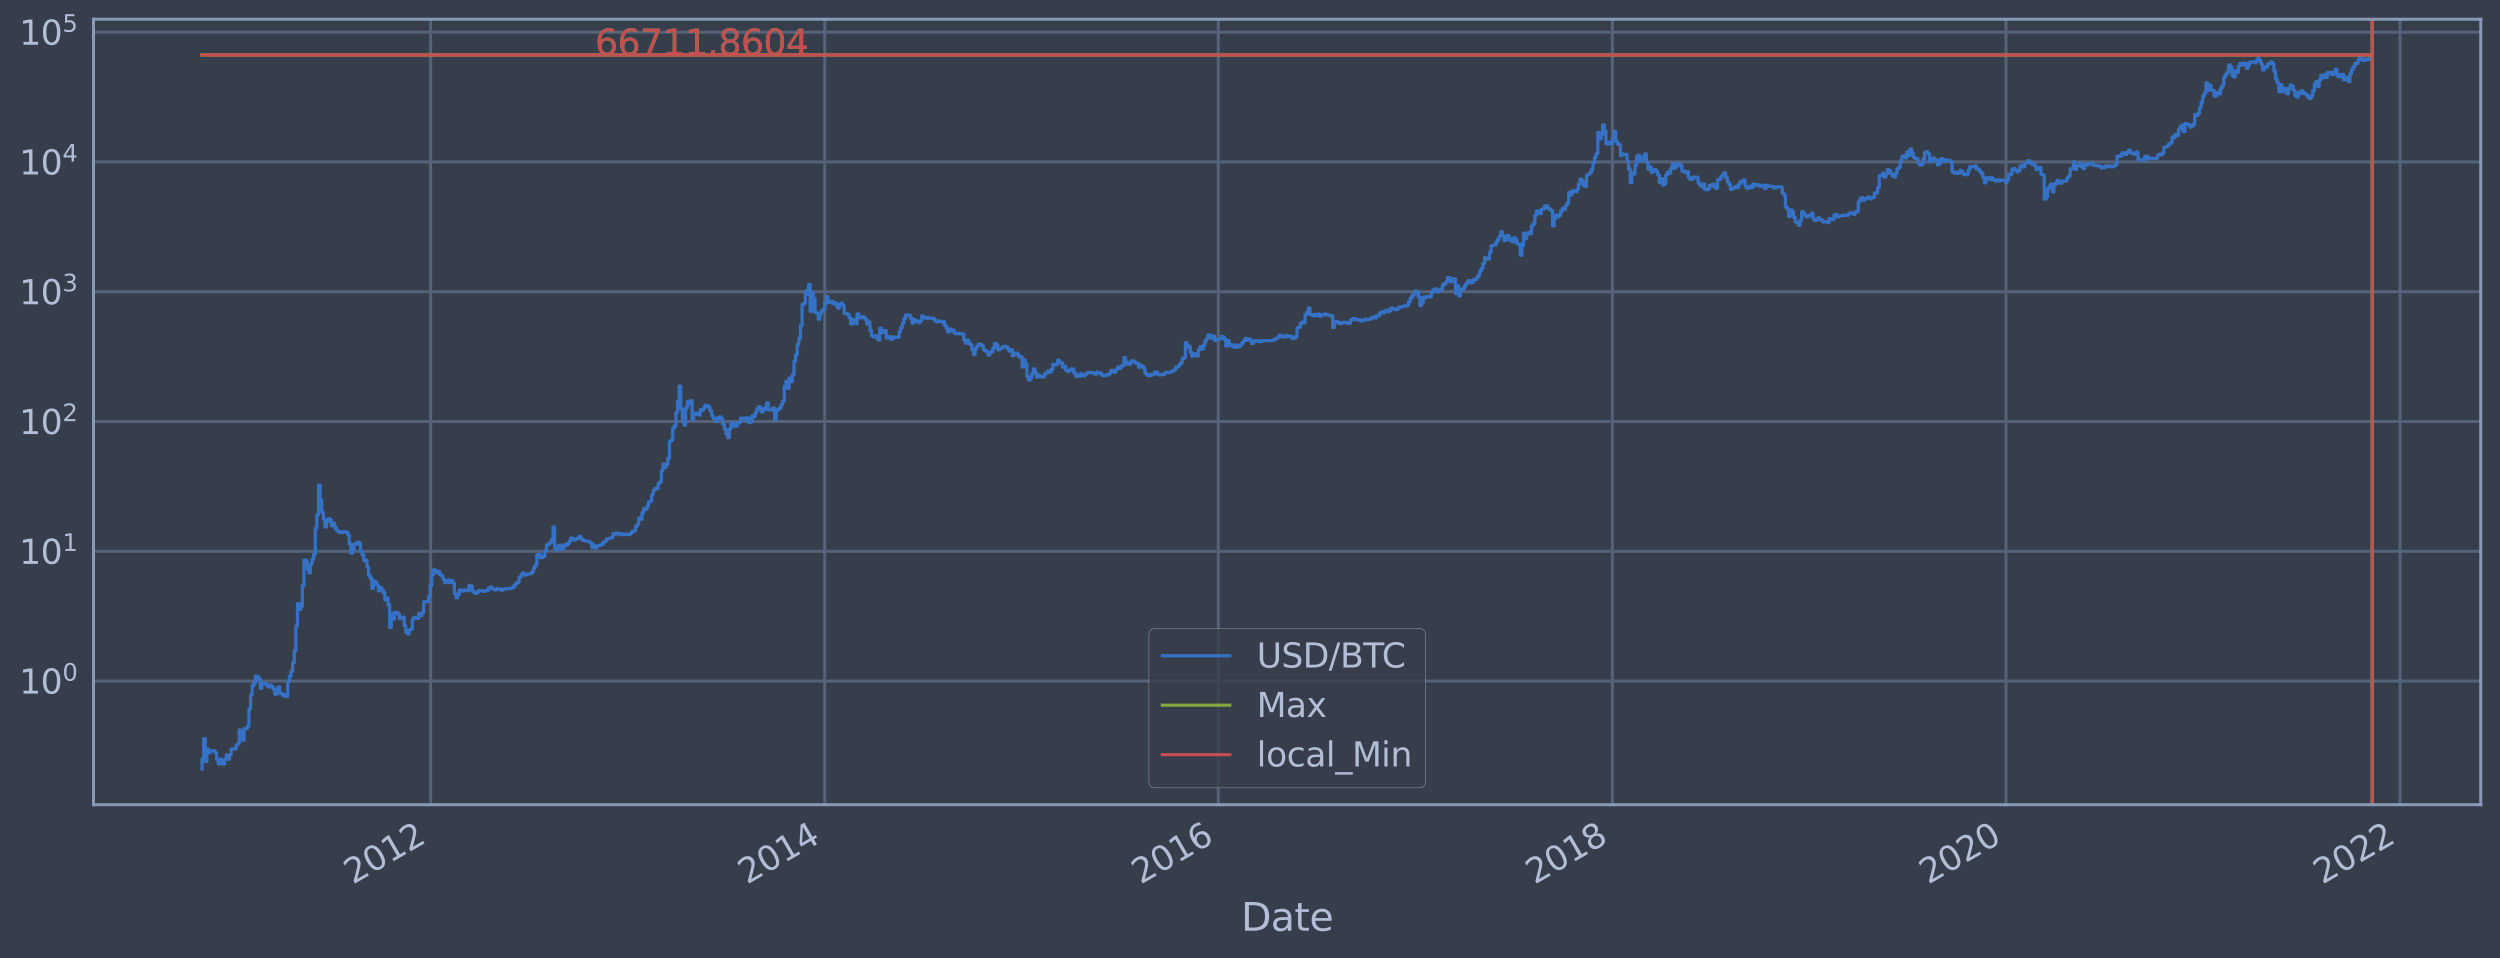 <?xml version="1.0" encoding="utf-8" standalone="no"?>
<!DOCTYPE svg PUBLIC "-//W3C//DTD SVG 1.1//EN"
  "http://www.w3.org/Graphics/SVG/1.1/DTD/svg11.dtd">
<svg height="358.291pt" version="1.1" viewBox="0 0 934.976 358.291" width="934.976pt" xmlns="http://www.w3.org/2000/svg" xmlns:xlink="http://www.w3.org/1999/xlink">
 <defs>
  <style type="text/css">*{stroke-linecap:butt;stroke-linejoin:round;}</style>
 </defs>
 <g id="figure_1">
  <g id="patch_1">
   <path d="M 0 358.291 
L 934.976 358.291 
L 934.976 0 
L 0 0 
z
" style="fill:#373e4b;"/>
  </g>
  <g id="axes_1">
   <g id="patch_2">
    <path d="M 34.976 300.96 
L 927.776 300.96 
L 927.776 7.2 
L 34.976 7.2 
z
" style="fill:#373e4b;"/>
   </g>
   <g id="matplotlib.axis_1">
    <g id="xtick_1">
     <g id="line2d_1">
      <path clip-path="url(#pff2452633d)" d="M 161.048 300.96 
L 161.048 7.2 
" style="fill:none;stroke:#546379;stroke-linecap:square;stroke-width:1.12;"/>
     </g>
     <g id="line2d_2"/>
     <g id="text_1">
      <!-- 2012 -->
      <g style="fill:#b1bed6;" transform="translate(131.967 330.885)rotate(-30)scale(0.126 -0.126)">
       <defs>
        <path d="M 1228 531 
L 3431 531 
L 3431 0 
L 469 0 
L 469 531 
Q 828 903 1448 1529 
Q 2069 2156 2228 2338 
Q 2531 2678 2651 2914 
Q 2772 3150 2772 3378 
Q 2772 3750 2511 3984 
Q 2250 4219 1831 4219 
Q 1534 4219 1204 4116 
Q 875 4013 500 3803 
L 500 4441 
Q 881 4594 1212 4672 
Q 1544 4750 1819 4750 
Q 2544 4750 2975 4387 
Q 3406 4025 3406 3419 
Q 3406 3131 3298 2873 
Q 3191 2616 2906 2266 
Q 2828 2175 2409 1742 
Q 1991 1309 1228 531 
z
" id="DejaVuSans-32" transform="scale(0.016)"/>
        <path d="M 2034 4250 
Q 1547 4250 1301 3770 
Q 1056 3291 1056 2328 
Q 1056 1369 1301 889 
Q 1547 409 2034 409 
Q 2525 409 2770 889 
Q 3016 1369 3016 2328 
Q 3016 3291 2770 3770 
Q 2525 4250 2034 4250 
z
M 2034 4750 
Q 2819 4750 3233 4129 
Q 3647 3509 3647 2328 
Q 3647 1150 3233 529 
Q 2819 -91 2034 -91 
Q 1250 -91 836 529 
Q 422 1150 422 2328 
Q 422 3509 836 4129 
Q 1250 4750 2034 4750 
z
" id="DejaVuSans-30" transform="scale(0.016)"/>
        <path d="M 794 531 
L 1825 531 
L 1825 4091 
L 703 3866 
L 703 4441 
L 1819 4666 
L 2450 4666 
L 2450 531 
L 3481 531 
L 3481 0 
L 794 0 
L 794 531 
z
" id="DejaVuSans-31" transform="scale(0.016)"/>
       </defs>
       <use xlink:href="#DejaVuSans-32"/>
       <use x="63.623" xlink:href="#DejaVuSans-30"/>
       <use x="127.246" xlink:href="#DejaVuSans-31"/>
       <use x="190.869" xlink:href="#DejaVuSans-32"/>
      </g>
     </g>
    </g>
    <g id="xtick_2">
     <g id="line2d_3">
      <path clip-path="url(#pff2452633d)" d="M 308.439 300.96 
L 308.439 7.2 
" style="fill:none;stroke:#546379;stroke-linecap:square;stroke-width:1.12;"/>
     </g>
     <g id="line2d_4"/>
     <g id="text_2">
      <!-- 2014 -->
      <g style="fill:#b1bed6;" transform="translate(279.358 330.885)rotate(-30)scale(0.126 -0.126)">
       <defs>
        <path d="M 2419 4116 
L 825 1625 
L 2419 1625 
L 2419 4116 
z
M 2253 4666 
L 3047 4666 
L 3047 1625 
L 3713 1625 
L 3713 1100 
L 3047 1100 
L 3047 0 
L 2419 0 
L 2419 1100 
L 313 1100 
L 313 1709 
L 2253 4666 
z
" id="DejaVuSans-34" transform="scale(0.016)"/>
       </defs>
       <use xlink:href="#DejaVuSans-32"/>
       <use x="63.623" xlink:href="#DejaVuSans-30"/>
       <use x="127.246" xlink:href="#DejaVuSans-31"/>
       <use x="190.869" xlink:href="#DejaVuSans-34"/>
      </g>
     </g>
    </g>
    <g id="xtick_3">
     <g id="line2d_5">
      <path clip-path="url(#pff2452633d)" d="M 455.628 300.96 
L 455.628 7.2 
" style="fill:none;stroke:#546379;stroke-linecap:square;stroke-width:1.12;"/>
     </g>
     <g id="line2d_6"/>
     <g id="text_3">
      <!-- 2016 -->
      <g style="fill:#b1bed6;" transform="translate(426.547 330.885)rotate(-30)scale(0.126 -0.126)">
       <defs>
        <path d="M 2113 2584 
Q 1688 2584 1439 2293 
Q 1191 2003 1191 1497 
Q 1191 994 1439 701 
Q 1688 409 2113 409 
Q 2538 409 2786 701 
Q 3034 994 3034 1497 
Q 3034 2003 2786 2293 
Q 2538 2584 2113 2584 
z
M 3366 4563 
L 3366 3988 
Q 3128 4100 2886 4159 
Q 2644 4219 2406 4219 
Q 1781 4219 1451 3797 
Q 1122 3375 1075 2522 
Q 1259 2794 1537 2939 
Q 1816 3084 2150 3084 
Q 2853 3084 3261 2657 
Q 3669 2231 3669 1497 
Q 3669 778 3244 343 
Q 2819 -91 2113 -91 
Q 1303 -91 875 529 
Q 447 1150 447 2328 
Q 447 3434 972 4092 
Q 1497 4750 2381 4750 
Q 2619 4750 2861 4703 
Q 3103 4656 3366 4563 
z
" id="DejaVuSans-36" transform="scale(0.016)"/>
       </defs>
       <use xlink:href="#DejaVuSans-32"/>
       <use x="63.623" xlink:href="#DejaVuSans-30"/>
       <use x="127.246" xlink:href="#DejaVuSans-31"/>
       <use x="190.869" xlink:href="#DejaVuSans-36"/>
      </g>
     </g>
    </g>
    <g id="xtick_4">
     <g id="line2d_7">
      <path clip-path="url(#pff2452633d)" d="M 603.018 300.96 
L 603.018 7.2 
" style="fill:none;stroke:#546379;stroke-linecap:square;stroke-width:1.12;"/>
     </g>
     <g id="line2d_8"/>
     <g id="text_4">
      <!-- 2018 -->
      <g style="fill:#b1bed6;" transform="translate(573.937 330.885)rotate(-30)scale(0.126 -0.126)">
       <defs>
        <path d="M 2034 2216 
Q 1584 2216 1326 1975 
Q 1069 1734 1069 1313 
Q 1069 891 1326 650 
Q 1584 409 2034 409 
Q 2484 409 2743 651 
Q 3003 894 3003 1313 
Q 3003 1734 2745 1975 
Q 2488 2216 2034 2216 
z
M 1403 2484 
Q 997 2584 770 2862 
Q 544 3141 544 3541 
Q 544 4100 942 4425 
Q 1341 4750 2034 4750 
Q 2731 4750 3128 4425 
Q 3525 4100 3525 3541 
Q 3525 3141 3298 2862 
Q 3072 2584 2669 2484 
Q 3125 2378 3379 2068 
Q 3634 1759 3634 1313 
Q 3634 634 3220 271 
Q 2806 -91 2034 -91 
Q 1263 -91 848 271 
Q 434 634 434 1313 
Q 434 1759 690 2068 
Q 947 2378 1403 2484 
z
M 1172 3481 
Q 1172 3119 1398 2916 
Q 1625 2713 2034 2713 
Q 2441 2713 2670 2916 
Q 2900 3119 2900 3481 
Q 2900 3844 2670 4047 
Q 2441 4250 2034 4250 
Q 1625 4250 1398 4047 
Q 1172 3844 1172 3481 
z
" id="DejaVuSans-38" transform="scale(0.016)"/>
       </defs>
       <use xlink:href="#DejaVuSans-32"/>
       <use x="63.623" xlink:href="#DejaVuSans-30"/>
       <use x="127.246" xlink:href="#DejaVuSans-31"/>
       <use x="190.869" xlink:href="#DejaVuSans-38"/>
      </g>
     </g>
    </g>
    <g id="xtick_5">
     <g id="line2d_9">
      <path clip-path="url(#pff2452633d)" d="M 750.207 300.96 
L 750.207 7.2 
" style="fill:none;stroke:#546379;stroke-linecap:square;stroke-width:1.12;"/>
     </g>
     <g id="line2d_10"/>
     <g id="text_5">
      <!-- 2020 -->
      <g style="fill:#b1bed6;" transform="translate(721.126 330.885)rotate(-30)scale(0.126 -0.126)">
       <use xlink:href="#DejaVuSans-32"/>
       <use x="63.623" xlink:href="#DejaVuSans-30"/>
       <use x="127.246" xlink:href="#DejaVuSans-32"/>
       <use x="190.869" xlink:href="#DejaVuSans-30"/>
      </g>
     </g>
    </g>
    <g id="xtick_6">
     <g id="line2d_11">
      <path clip-path="url(#pff2452633d)" d="M 897.598 300.96 
L 897.598 7.2 
" style="fill:none;stroke:#546379;stroke-linecap:square;stroke-width:1.12;"/>
     </g>
     <g id="line2d_12"/>
     <g id="text_6">
      <!-- 2022 -->
      <g style="fill:#b1bed6;" transform="translate(868.517 330.885)rotate(-30)scale(0.126 -0.126)">
       <use xlink:href="#DejaVuSans-32"/>
       <use x="63.623" xlink:href="#DejaVuSans-30"/>
       <use x="127.246" xlink:href="#DejaVuSans-32"/>
       <use x="190.869" xlink:href="#DejaVuSans-32"/>
      </g>
     </g>
    </g>
    <g id="text_7">
     <!-- Date -->
     <g style="fill:#b1bed6;" transform="translate(464.167 348.096)scale(0.144 -0.144)">
      <defs>
       <path d="M 1259 4147 
L 1259 519 
L 2022 519 
Q 2988 519 3436 956 
Q 3884 1394 3884 2338 
Q 3884 3275 3436 3711 
Q 2988 4147 2022 4147 
L 1259 4147 
z
M 628 4666 
L 1925 4666 
Q 3281 4666 3915 4102 
Q 4550 3538 4550 2338 
Q 4550 1131 3912 565 
Q 3275 0 1925 0 
L 628 0 
L 628 4666 
z
" id="DejaVuSans-44" transform="scale(0.016)"/>
       <path d="M 2194 1759 
Q 1497 1759 1228 1600 
Q 959 1441 959 1056 
Q 959 750 1161 570 
Q 1363 391 1709 391 
Q 2188 391 2477 730 
Q 2766 1069 2766 1631 
L 2766 1759 
L 2194 1759 
z
M 3341 1997 
L 3341 0 
L 2766 0 
L 2766 531 
Q 2569 213 2275 61 
Q 1981 -91 1556 -91 
Q 1019 -91 701 211 
Q 384 513 384 1019 
Q 384 1609 779 1909 
Q 1175 2209 1959 2209 
L 2766 2209 
L 2766 2266 
Q 2766 2663 2505 2880 
Q 2244 3097 1772 3097 
Q 1472 3097 1187 3025 
Q 903 2953 641 2809 
L 641 3341 
Q 956 3463 1253 3523 
Q 1550 3584 1831 3584 
Q 2591 3584 2966 3190 
Q 3341 2797 3341 1997 
z
" id="DejaVuSans-61" transform="scale(0.016)"/>
       <path d="M 1172 4494 
L 1172 3500 
L 2356 3500 
L 2356 3053 
L 1172 3053 
L 1172 1153 
Q 1172 725 1289 603 
Q 1406 481 1766 481 
L 2356 481 
L 2356 0 
L 1766 0 
Q 1100 0 847 248 
Q 594 497 594 1153 
L 594 3053 
L 172 3053 
L 172 3500 
L 594 3500 
L 594 4494 
L 1172 4494 
z
" id="DejaVuSans-74" transform="scale(0.016)"/>
       <path d="M 3597 1894 
L 3597 1613 
L 953 1613 
Q 991 1019 1311 708 
Q 1631 397 2203 397 
Q 2534 397 2845 478 
Q 3156 559 3463 722 
L 3463 178 
Q 3153 47 2828 -22 
Q 2503 -91 2169 -91 
Q 1331 -91 842 396 
Q 353 884 353 1716 
Q 353 2575 817 3079 
Q 1281 3584 2069 3584 
Q 2775 3584 3186 3129 
Q 3597 2675 3597 1894 
z
M 3022 2063 
Q 3016 2534 2758 2815 
Q 2500 3097 2075 3097 
Q 1594 3097 1305 2825 
Q 1016 2553 972 2059 
L 3022 2063 
z
" id="DejaVuSans-65" transform="scale(0.016)"/>
      </defs>
      <use xlink:href="#DejaVuSans-44"/>
      <use x="77.002" xlink:href="#DejaVuSans-61"/>
      <use x="138.281" xlink:href="#DejaVuSans-74"/>
      <use x="177.49" xlink:href="#DejaVuSans-65"/>
     </g>
    </g>
   </g>
   <g id="matplotlib.axis_2">
    <g id="ytick_1">
     <g id="line2d_13">
      <path clip-path="url(#pff2452633d)" d="M 34.976 254.709 
L 927.776 254.709 
" style="fill:none;stroke:#546379;stroke-linecap:square;stroke-width:1.12;"/>
     </g>
     <g id="line2d_14"/>
     <g id="text_8">
      <!-- $\mathdefault{10^{0}}$ -->
      <g style="fill:#b1bed6;" transform="translate(7.2 259.496)scale(0.126 -0.126)">
       <use transform="translate(0 0.766)" xlink:href="#DejaVuSans-31"/>
       <use transform="translate(63.623 0.766)" xlink:href="#DejaVuSans-30"/>
       <use transform="translate(128.203 39.047)scale(0.7)" xlink:href="#DejaVuSans-30"/>
      </g>
     </g>
    </g>
    <g id="ytick_2">
     <g id="line2d_15">
      <path clip-path="url(#pff2452633d)" d="M 34.976 206.171 
L 927.776 206.171 
" style="fill:none;stroke:#546379;stroke-linecap:square;stroke-width:1.12;"/>
     </g>
     <g id="line2d_16"/>
     <g id="text_9">
      <!-- $\mathdefault{10^{1}}$ -->
      <g style="fill:#b1bed6;" transform="translate(7.2 210.958)scale(0.126 -0.126)">
       <use transform="translate(0 0.684)" xlink:href="#DejaVuSans-31"/>
       <use transform="translate(63.623 0.684)" xlink:href="#DejaVuSans-30"/>
       <use transform="translate(128.203 38.966)scale(0.7)" xlink:href="#DejaVuSans-31"/>
      </g>
     </g>
    </g>
    <g id="ytick_3">
     <g id="line2d_17">
      <path clip-path="url(#pff2452633d)" d="M 34.976 157.634 
L 927.776 157.634 
" style="fill:none;stroke:#546379;stroke-linecap:square;stroke-width:1.12;"/>
     </g>
     <g id="line2d_18"/>
     <g id="text_10">
      <!-- $\mathdefault{10^{2}}$ -->
      <g style="fill:#b1bed6;" transform="translate(7.2 162.421)scale(0.126 -0.126)">
       <use transform="translate(0 0.766)" xlink:href="#DejaVuSans-31"/>
       <use transform="translate(63.623 0.766)" xlink:href="#DejaVuSans-30"/>
       <use transform="translate(128.203 39.047)scale(0.7)" xlink:href="#DejaVuSans-32"/>
      </g>
     </g>
    </g>
    <g id="ytick_4">
     <g id="line2d_19">
      <path clip-path="url(#pff2452633d)" d="M 34.976 109.096 
L 927.776 109.096 
" style="fill:none;stroke:#546379;stroke-linecap:square;stroke-width:1.12;"/>
     </g>
     <g id="line2d_20"/>
     <g id="text_11">
      <!-- $\mathdefault{10^{3}}$ -->
      <g style="fill:#b1bed6;" transform="translate(7.2 113.883)scale(0.126 -0.126)">
       <defs>
        <path d="M 2597 2516 
Q 3050 2419 3304 2112 
Q 3559 1806 3559 1356 
Q 3559 666 3084 287 
Q 2609 -91 1734 -91 
Q 1441 -91 1130 -33 
Q 819 25 488 141 
L 488 750 
Q 750 597 1062 519 
Q 1375 441 1716 441 
Q 2309 441 2620 675 
Q 2931 909 2931 1356 
Q 2931 1769 2642 2001 
Q 2353 2234 1838 2234 
L 1294 2234 
L 1294 2753 
L 1863 2753 
Q 2328 2753 2575 2939 
Q 2822 3125 2822 3475 
Q 2822 3834 2567 4026 
Q 2313 4219 1838 4219 
Q 1578 4219 1281 4162 
Q 984 4106 628 3988 
L 628 4550 
Q 988 4650 1302 4700 
Q 1616 4750 1894 4750 
Q 2613 4750 3031 4423 
Q 3450 4097 3450 3541 
Q 3450 3153 3228 2886 
Q 3006 2619 2597 2516 
z
" id="DejaVuSans-33" transform="scale(0.016)"/>
       </defs>
       <use transform="translate(0 0.766)" xlink:href="#DejaVuSans-31"/>
       <use transform="translate(63.623 0.766)" xlink:href="#DejaVuSans-30"/>
       <use transform="translate(128.203 39.047)scale(0.7)" xlink:href="#DejaVuSans-33"/>
      </g>
     </g>
    </g>
    <g id="ytick_5">
     <g id="line2d_21">
      <path clip-path="url(#pff2452633d)" d="M 34.976 60.558 
L 927.776 60.558 
" style="fill:none;stroke:#546379;stroke-linecap:square;stroke-width:1.12;"/>
     </g>
     <g id="line2d_22"/>
     <g id="text_12">
      <!-- $\mathdefault{10^{4}}$ -->
      <g style="fill:#b1bed6;" transform="translate(7.2 65.345)scale(0.126 -0.126)">
       <use transform="translate(0 0.684)" xlink:href="#DejaVuSans-31"/>
       <use transform="translate(63.623 0.684)" xlink:href="#DejaVuSans-30"/>
       <use transform="translate(128.203 38.966)scale(0.7)" xlink:href="#DejaVuSans-34"/>
      </g>
     </g>
    </g>
    <g id="ytick_6">
     <g id="line2d_23">
      <path clip-path="url(#pff2452633d)" d="M 34.976 12.02 
L 927.776 12.02 
" style="fill:none;stroke:#546379;stroke-linecap:square;stroke-width:1.12;"/>
     </g>
     <g id="line2d_24"/>
     <g id="text_13">
      <!-- $\mathdefault{10^{5}}$ -->
      <g style="fill:#b1bed6;" transform="translate(7.2 16.807)scale(0.126 -0.126)">
       <defs>
        <path d="M 691 4666 
L 3169 4666 
L 3169 4134 
L 1269 4134 
L 1269 2991 
Q 1406 3038 1543 3061 
Q 1681 3084 1819 3084 
Q 2600 3084 3056 2656 
Q 3513 2228 3513 1497 
Q 3513 744 3044 326 
Q 2575 -91 1722 -91 
Q 1428 -91 1123 -41 
Q 819 9 494 109 
L 494 744 
Q 775 591 1075 516 
Q 1375 441 1709 441 
Q 2250 441 2565 725 
Q 2881 1009 2881 1497 
Q 2881 1984 2565 2268 
Q 2250 2553 1709 2553 
Q 1456 2553 1204 2497 
Q 953 2441 691 2322 
L 691 4666 
z
" id="DejaVuSans-35" transform="scale(0.016)"/>
       </defs>
       <use transform="translate(0 0.684)" xlink:href="#DejaVuSans-31"/>
       <use transform="translate(63.623 0.684)" xlink:href="#DejaVuSans-30"/>
       <use transform="translate(128.203 38.966)scale(0.7)" xlink:href="#DejaVuSans-35"/>
      </g>
     </g>
    </g>
    <g id="ytick_7">
     <g id="line2d_25"/>
    </g>
    <g id="ytick_8">
     <g id="line2d_26"/>
    </g>
    <g id="ytick_9">
     <g id="line2d_27"/>
    </g>
    <g id="ytick_10">
     <g id="line2d_28"/>
    </g>
    <g id="ytick_11">
     <g id="line2d_29"/>
    </g>
    <g id="ytick_12">
     <g id="line2d_30"/>
    </g>
    <g id="ytick_13">
     <g id="line2d_31"/>
    </g>
    <g id="ytick_14">
     <g id="line2d_32"/>
    </g>
    <g id="ytick_15">
     <g id="line2d_33"/>
    </g>
    <g id="ytick_16">
     <g id="line2d_34"/>
    </g>
    <g id="ytick_17">
     <g id="line2d_35"/>
    </g>
    <g id="ytick_18">
     <g id="line2d_36"/>
    </g>
    <g id="ytick_19">
     <g id="line2d_37"/>
    </g>
    <g id="ytick_20">
     <g id="line2d_38"/>
    </g>
    <g id="ytick_21">
     <g id="line2d_39"/>
    </g>
    <g id="ytick_22">
     <g id="line2d_40"/>
    </g>
    <g id="ytick_23">
     <g id="line2d_41"/>
    </g>
    <g id="ytick_24">
     <g id="line2d_42"/>
    </g>
    <g id="ytick_25">
     <g id="line2d_43"/>
    </g>
    <g id="ytick_26">
     <g id="line2d_44"/>
    </g>
    <g id="ytick_27">
     <g id="line2d_45"/>
    </g>
    <g id="ytick_28">
     <g id="line2d_46"/>
    </g>
    <g id="ytick_29">
     <g id="line2d_47"/>
    </g>
    <g id="ytick_30">
     <g id="line2d_48"/>
    </g>
    <g id="ytick_31">
     <g id="line2d_49"/>
    </g>
    <g id="ytick_32">
     <g id="line2d_50"/>
    </g>
    <g id="ytick_33">
     <g id="line2d_51"/>
    </g>
    <g id="ytick_34">
     <g id="line2d_52"/>
    </g>
    <g id="ytick_35">
     <g id="line2d_53"/>
    </g>
    <g id="ytick_36">
     <g id="line2d_54"/>
    </g>
    <g id="ytick_37">
     <g id="line2d_55"/>
    </g>
    <g id="ytick_38">
     <g id="line2d_56"/>
    </g>
    <g id="ytick_39">
     <g id="line2d_57"/>
    </g>
    <g id="ytick_40">
     <g id="line2d_58"/>
    </g>
    <g id="ytick_41">
     <g id="line2d_59"/>
    </g>
    <g id="ytick_42">
     <g id="line2d_60"/>
    </g>
    <g id="ytick_43">
     <g id="line2d_61"/>
    </g>
    <g id="ytick_44">
     <g id="line2d_62"/>
    </g>
    <g id="ytick_45">
     <g id="line2d_63"/>
    </g>
    <g id="ytick_46">
     <g id="line2d_64"/>
    </g>
    <g id="ytick_47">
     <g id="line2d_65"/>
    </g>
    <g id="ytick_48">
     <g id="line2d_66"/>
    </g>
    <g id="ytick_49">
     <g id="line2d_67"/>
    </g>
    <g id="ytick_50">
     <g id="line2d_68"/>
    </g>
    <g id="ytick_51">
     <g id="line2d_69"/>
    </g>
    <g id="ytick_52">
     <g id="line2d_70"/>
    </g>
    <g id="ytick_53">
     <g id="line2d_71"/>
    </g>
    <g id="ytick_54">
     <g id="line2d_72"/>
    </g>
   </g>
   <g id="line2d_73">
    <path clip-path="url(#pff2452633d)" d="M 75.558 287.607 
L 75.558 283.932 
L 76.163 283.932 
L 76.163 276.245 
L 76.768 276.245 
L 76.768 284.792 
L 77.372 284.792 
L 77.372 280.089 
L 77.977 280.089 
L 77.977 281.543 
L 78.582 281.543 
L 78.582 280.803 
L 80.397 280.803 
L 80.397 281.543 
L 81.002 281.543 
L 81.002 283.932 
L 81.607 283.932 
L 81.607 285.69 
L 82.212 285.69 
L 82.212 283.932 
L 82.816 283.932 
L 82.816 285.69 
L 84.026 285.69 
L 84.026 283.932 
L 84.631 283.932 
L 84.631 282.31 
L 85.236 282.31 
L 85.236 283.932 
L 85.841 283.932 
L 85.841 282.31 
L 86.446 282.31 
L 86.446 280.089 
L 88.26 280.089 
L 88.26 278.728 
L 88.865 278.728 
L 88.865 278.08 
L 89.47 278.08 
L 89.47 272.996 
L 90.075 272.996 
L 90.075 274.024 
L 90.68 274.024 
L 90.68 276.839 
L 91.285 276.839 
L 91.285 272.5 
L 92.495 272.5 
L 92.495 271.542 
L 93.1 271.542 
L 93.1 265.129 
L 93.704 265.129 
L 93.704 259.947 
L 94.309 259.947 
L 94.309 256.467 
L 94.914 256.467 
L 94.914 255.351 
L 95.519 255.351 
L 95.519 252.893 
L 96.124 252.893 
L 96.124 253.087 
L 96.729 253.087 
L 96.729 253.882 
L 97.334 253.882 
L 97.334 257.404 
L 97.939 257.404 
L 97.939 255.57 
L 99.148 255.57 
L 99.148 255.79 
L 99.753 255.79 
L 99.753 256.467 
L 100.358 256.467 
L 100.358 256.93 
L 100.963 256.93 
L 100.963 256.239 
L 101.568 256.239 
L 101.568 256.93 
L 102.173 256.93 
L 102.173 257.645 
L 102.778 257.645 
L 102.778 259.678 
L 103.383 259.678 
L 103.383 257.889 
L 103.987 257.889 
L 103.987 256.93 
L 104.592 256.93 
L 104.592 259.413 
L 105.802 259.413 
L 105.802 260.219 
L 106.407 260.219 
L 106.407 259.947 
L 107.012 259.947 
L 107.012 260.494 
L 107.617 260.494 
L 107.617 254.921 
L 108.222 254.921 
L 108.222 252.893 
L 108.827 252.893 
L 108.827 251.042 
L 109.431 251.042 
L 109.431 247.92 
L 110.036 247.92 
L 110.036 243.4 
L 110.641 243.4 
L 110.641 234.086 
L 111.246 234.086 
L 111.246 225.752 
L 111.851 225.752 
L 111.851 227.943 
L 112.456 227.943 
L 112.456 226.847 
L 113.061 226.847 
L 113.061 219.121 
L 113.666 219.121 
L 113.666 209.449 
L 114.271 209.449 
L 114.271 209.672 
L 114.875 209.672 
L 114.875 212.863 
L 115.48 212.863 
L 115.48 214.27 
L 116.085 214.27 
L 116.085 211.007 
L 116.69 211.007 
L 116.69 209.155 
L 117.295 209.155 
L 117.295 207.319 
L 117.9 207.319 
L 117.9 197.554 
L 118.505 197.554 
L 118.505 192.432 
L 119.11 192.432 
L 119.11 181.43 
L 119.714 181.43 
L 119.714 186.966 
L 120.319 186.966 
L 120.319 191.571 
L 120.924 191.571 
L 120.924 194.255 
L 121.529 194.255 
L 121.529 197.083 
L 122.134 197.083 
L 122.134 195.048 
L 122.739 195.048 
L 122.739 193.91 
L 123.344 193.91 
L 123.344 194.52 
L 123.949 194.52 
L 123.949 196.609 
L 124.554 196.609 
L 124.554 195.692 
L 125.158 195.692 
L 125.158 197.401 
L 125.763 197.401 
L 125.763 198.31 
L 126.368 198.31 
L 126.368 198.706 
L 126.973 198.706 
L 126.973 199.184 
L 128.183 199.169 
L 128.183 198.839 
L 129.393 198.929 
L 129.393 198.988 
L 129.998 198.988 
L 129.998 200.049 
L 130.602 200.049 
L 130.602 203.372 
L 131.207 203.372 
L 131.207 206.901 
L 131.812 206.901 
L 131.812 205.446 
L 132.417 205.446 
L 132.417 203.409 
L 133.627 203.428 
L 133.627 202.772 
L 134.232 202.772 
L 134.232 203.28 
L 134.837 203.28 
L 134.837 206.15 
L 135.442 206.15 
L 135.442 207.476 
L 136.046 207.476 
L 136.046 209.697 
L 136.651 209.697 
L 136.651 209.449 
L 137.256 209.449 
L 137.256 212.151 
L 137.861 212.151 
L 137.861 215.285 
L 138.466 215.285 
L 138.466 216.282 
L 139.071 216.282 
L 139.071 220.037 
L 139.676 220.037 
L 139.676 217.329 
L 140.281 217.329 
L 140.281 217.654 
L 140.885 217.654 
L 140.885 218.812 
L 141.49 218.812 
L 141.49 220.995 
L 142.095 220.995 
L 142.095 219.674 
L 142.7 219.674 
L 142.7 220.657 
L 143.305 220.657 
L 143.305 221.687 
L 143.91 221.687 
L 143.91 224.308 
L 144.515 224.308 
L 144.515 223.622 
L 145.12 223.622 
L 145.12 226.183 
L 145.725 226.183 
L 145.725 234.649 
L 146.329 234.649 
L 146.329 229.478 
L 146.934 229.478 
L 146.934 231.551 
L 147.539 231.551 
L 147.539 228.974 
L 148.749 229.037 
L 148.749 229.67 
L 149.354 229.67 
L 149.354 231.272 
L 149.959 231.272 
L 149.959 230.928 
L 150.564 230.928 
L 150.564 230.792 
L 151.169 230.792 
L 151.169 234.007 
L 151.773 234.007 
L 151.773 236.52 
L 152.378 236.52 
L 152.378 237.152 
L 152.983 237.152 
L 152.983 235.563 
L 153.588 235.563 
L 153.588 235.31 
L 154.193 235.31 
L 154.193 231.551 
L 154.798 231.551 
L 154.798 230.86 
L 155.403 230.86 
L 155.403 231.133 
L 156.008 231.133 
L 156.008 231.272 
L 156.613 231.272 
L 156.613 229.351 
L 157.217 229.351 
L 157.217 230.19 
L 157.822 230.19 
L 157.822 229.162 
L 158.427 229.162 
L 158.427 225.069 
L 160.242 225.018 
L 160.242 223.145 
L 160.847 223.145 
L 160.847 218.966 
L 161.452 218.966 
L 161.452 214.93 
L 162.057 214.93 
L 162.057 213.096 
L 162.661 213.096 
L 162.661 213.391 
L 163.266 213.391 
L 163.266 214.27 
L 163.871 214.27 
L 163.871 213.781 
L 164.476 213.781 
L 164.476 215.026 
L 165.081 215.026 
L 165.081 215.35 
L 165.686 215.35 
L 165.686 216.66 
L 166.291 216.66 
L 166.291 217.947 
L 166.896 217.947 
L 166.896 217.763 
L 167.5 217.763 
L 167.5 216.975 
L 168.105 216.975 
L 168.105 217.873 
L 168.71 217.873 
L 168.71 217.151 
L 169.315 217.151 
L 169.315 218.058 
L 169.92 218.058 
L 169.92 221.908 
L 170.525 221.908 
L 170.525 223.573 
L 171.13 223.573 
L 171.13 222.403 
L 171.735 222.403 
L 171.735 220.573 
L 172.34 220.573 
L 172.34 220.867 
L 172.944 220.867 
L 172.944 221.037 
L 173.549 221.037 
L 173.549 220.615 
L 174.154 220.615 
L 174.154 220.825 
L 175.364 220.867 
L 175.364 218.966 
L 175.969 218.966 
L 175.969 219.16 
L 176.574 219.16 
L 176.574 220.995 
L 177.179 220.995 
L 177.179 221.599 
L 177.784 221.599 
L 177.784 221.908 
L 178.388 221.908 
L 178.388 221.425 
L 178.993 221.425 
L 178.993 220.91 
L 180.203 220.952 
L 180.203 221.037 
L 180.808 221.037 
L 180.808 221.209 
L 181.413 221.209 
L 181.413 220.91 
L 182.623 220.825 
L 182.623 219.997 
L 183.228 219.997 
L 183.228 219.554 
L 183.832 219.554 
L 183.832 220.119 
L 184.437 220.119 
L 184.437 220.407 
L 185.042 220.407 
L 185.042 220.615 
L 185.647 220.615 
L 185.647 220.16 
L 186.252 220.16 
L 186.252 220.365 
L 187.462 220.365 
L 187.462 220.741 
L 188.067 220.741 
L 188.067 220.365 
L 188.671 220.365 
L 188.671 220.201 
L 191.091 220.119 
L 191.091 219.915 
L 191.696 219.915 
L 191.696 219.674 
L 192.301 219.674 
L 192.301 218.85 
L 192.906 218.85 
L 192.906 218.095 
L 193.511 218.095 
L 193.511 217.8 
L 194.115 217.8 
L 194.115 216.012 
L 194.72 216.012 
L 194.72 215.317 
L 195.325 215.317 
L 195.325 214.301 
L 195.93 214.301 
L 195.93 215.058 
L 197.14 214.994 
L 197.14 214.645 
L 198.35 214.582 
L 198.35 214.488 
L 198.955 214.488 
L 198.955 213.75 
L 199.559 213.75 
L 199.559 212.348 
L 200.164 212.348 
L 200.164 211.409 
L 200.769 211.409 
L 200.769 207.543 
L 201.374 207.543 
L 201.374 207.186 
L 201.979 207.186 
L 201.979 208.604 
L 203.189 208.51 
L 203.189 207.883 
L 203.794 207.883 
L 203.794 205.92 
L 204.399 205.92 
L 204.399 203.764 
L 205.003 203.764 
L 205.003 203.502 
L 205.608 203.502 
L 205.608 202.97 
L 206.213 202.97 
L 206.213 201.808 
L 206.818 201.808 
L 206.818 197.111 
L 207.423 197.111 
L 207.423 205.244 
L 208.028 205.244 
L 208.028 205.651 
L 208.633 205.651 
L 208.633 204.181 
L 209.238 204.181 
L 209.238 203.896 
L 209.842 203.896 
L 209.842 205.426 
L 210.447 205.426 
L 210.447 204.963 
L 211.052 204.963 
L 211.052 203.651 
L 211.657 203.651 
L 211.657 203.896 
L 212.262 203.896 
L 212.262 203.262 
L 212.867 203.262 
L 212.867 202.363 
L 213.472 202.363 
L 213.472 201.249 
L 214.077 201.249 
L 214.077 201.637 
L 214.682 201.637 
L 214.682 201.911 
L 215.286 201.911 
L 215.286 201.535 
L 215.891 201.535 
L 215.891 201.333 
L 216.496 201.333 
L 216.496 200.528 
L 217.101 200.528 
L 217.101 201.333 
L 217.706 201.333 
L 217.706 202.049 
L 218.916 202.153 
L 218.916 202.346 
L 220.126 202.434 
L 220.126 202.575 
L 220.73 202.575 
L 220.73 203.116 
L 221.335 203.116 
L 221.335 204.765 
L 221.94 204.765 
L 221.94 203.839 
L 222.545 203.839 
L 222.545 204.903 
L 223.15 204.903 
L 223.15 204.22 
L 223.755 204.22 
L 223.755 204.086 
L 224.36 204.086 
L 224.36 203.839 
L 224.965 203.839 
L 224.965 203.632 
L 225.57 203.632 
L 225.57 202.647 
L 226.174 202.647 
L 226.174 202.504 
L 226.779 202.504 
L 226.779 201.535 
L 227.989 201.468 
L 227.989 201.199 
L 228.594 201.199 
L 228.594 201.05 
L 229.199 201.05 
L 229.199 199.551 
L 229.804 199.551 
L 229.804 199.798 
L 230.409 199.798 
L 230.409 199.382 
L 231.618 199.458 
L 231.618 200.002 
L 232.223 200.002 
L 232.223 199.643 
L 232.828 199.643 
L 232.828 199.923 
L 234.038 199.83 
L 234.038 199.736 
L 234.643 199.736 
L 234.643 199.971 
L 235.248 199.971 
L 235.248 199.783 
L 235.853 199.783 
L 235.853 199.321 
L 236.457 199.321 
L 236.457 198.617 
L 237.667 198.573 
L 237.667 196.892 
L 238.272 196.892 
L 238.272 196.067 
L 238.877 196.067 
L 238.877 193.816 
L 239.482 193.816 
L 239.482 194.123 
L 240.087 194.123 
L 240.087 191.793 
L 240.692 191.793 
L 240.692 190.282 
L 241.297 190.282 
L 241.297 190.542 
L 241.901 190.542 
L 241.901 189.408 
L 242.506 189.408 
L 242.506 187.743 
L 243.111 187.743 
L 243.111 187.455 
L 243.716 187.455 
L 243.716 184.932 
L 244.321 184.932 
L 244.321 183.382 
L 244.926 183.382 
L 244.926 182.651 
L 246.136 182.734 
L 246.136 180.775 
L 246.741 180.775 
L 246.741 180.22 
L 247.345 180.22 
L 247.345 175.92 
L 247.95 175.92 
L 247.95 173.581 
L 248.555 173.581 
L 248.555 174.787 
L 249.16 174.787 
L 249.16 173.594 
L 249.765 173.594 
L 249.765 171.37 
L 250.37 171.37 
L 250.37 165.077 
L 250.975 165.077 
L 250.975 164.579 
L 251.58 164.579 
L 251.58 160.137 
L 252.185 160.137 
L 252.185 159.277 
L 252.789 159.277 
L 252.789 154.263 
L 253.394 154.263 
L 253.394 150.227 
L 253.999 150.227 
L 253.999 144.443 
L 254.604 144.443 
L 254.604 152.947 
L 255.209 152.947 
L 255.209 157.634 
L 255.814 157.634 
L 255.814 158.96 
L 256.419 158.96 
L 256.419 152.512 
L 257.024 152.512 
L 257.024 150.168 
L 257.628 150.168 
L 257.628 150.997 
L 258.233 150.997 
L 258.233 149.868 
L 258.838 149.868 
L 258.838 156.949 
L 259.443 156.949 
L 259.443 154.508 
L 260.048 154.508 
L 260.048 154.992 
L 260.653 154.992 
L 260.653 154.563 
L 261.258 154.563 
L 261.258 155.245 
L 261.863 155.245 
L 261.863 153.215 
L 262.468 153.215 
L 262.468 153.438 
L 263.072 153.438 
L 263.072 152.645 
L 263.677 152.645 
L 263.677 151.543 
L 264.282 151.543 
L 264.282 151.733 
L 264.887 151.733 
L 264.887 152.217 
L 265.492 152.217 
L 265.492 153.542 
L 266.097 153.542 
L 266.097 155.339 
L 266.702 155.339 
L 266.702 156.385 
L 267.307 156.385 
L 267.307 156.827 
L 267.912 156.827 
L 267.912 157.655 
L 268.516 157.655 
L 268.516 156.074 
L 269.121 156.074 
L 269.121 155.943 
L 269.726 155.943 
L 269.726 156.829 
L 270.331 156.829 
L 270.331 158.793 
L 270.936 158.793 
L 270.936 160.569 
L 271.541 160.569 
L 271.541 162.327 
L 272.146 162.327 
L 272.146 163.698 
L 272.751 163.698 
L 272.751 160.352 
L 273.356 160.352 
L 273.356 158.059 
L 273.96 158.059 
L 273.96 158.265 
L 274.565 158.265 
L 274.565 159.391 
L 275.775 159.393 
L 275.775 158.276 
L 276.38 158.276 
L 276.38 157.909 
L 276.985 157.909 
L 276.985 156.365 
L 277.59 156.365 
L 277.59 156.615 
L 278.195 156.615 
L 278.195 156.294 
L 278.799 156.294 
L 278.799 157.051 
L 279.404 157.051 
L 279.404 156.278 
L 280.009 156.278 
L 280.009 158.042 
L 280.614 158.042 
L 280.614 157.782 
L 281.219 157.782 
L 281.219 155.542 
L 281.824 155.542 
L 281.824 155.809 
L 282.429 155.809 
L 282.429 154.195 
L 283.034 154.195 
L 283.034 152.957 
L 283.639 152.957 
L 283.639 152.088 
L 284.243 152.088 
L 284.243 153.333 
L 284.848 153.333 
L 284.848 154.112 
L 285.453 154.112 
L 285.453 152.672 
L 286.058 152.672 
L 286.058 153.091 
L 286.663 153.091 
L 286.663 150.669 
L 287.268 150.669 
L 287.268 153.263 
L 288.478 153.33 
L 288.478 152.989 
L 289.083 152.989 
L 289.083 152.593 
L 289.687 152.593 
L 289.687 156.837 
L 290.292 156.837 
L 290.292 153.58 
L 290.897 153.58 
L 290.897 153.079 
L 291.502 153.079 
L 291.502 152.527 
L 292.107 152.527 
L 292.107 151.281 
L 292.712 151.281 
L 292.712 149.956 
L 293.317 149.956 
L 293.317 144.538 
L 293.922 144.538 
L 293.922 142.636 
L 294.527 142.636 
L 294.527 145.295 
L 295.131 145.295 
L 295.131 141.4 
L 295.736 141.4 
L 295.736 142.708 
L 296.341 142.708 
L 296.341 140.081 
L 296.946 140.081 
L 296.946 135.116 
L 297.551 135.116 
L 297.551 132.594 
L 298.156 132.594 
L 298.156 128.783 
L 298.761 128.783 
L 298.761 126.534 
L 299.366 126.534 
L 299.366 121.813 
L 299.97 121.813 
L 299.97 113.932 
L 300.575 113.932 
L 300.575 113.419 
L 301.18 113.419 
L 301.18 108.801 
L 301.785 108.801 
L 301.785 110.066 
L 302.39 110.066 
L 302.39 106.391 
L 302.995 106.391 
L 302.995 116.437 
L 303.6 116.437 
L 303.6 109.548 
L 304.205 109.548 
L 304.205 111.671 
L 304.81 111.671 
L 304.81 116.918 
L 305.414 116.918 
L 305.414 117.062 
L 306.019 117.062 
L 306.019 119.374 
L 306.624 119.374 
L 306.624 117.256 
L 307.229 117.256 
L 307.229 116.167 
L 307.834 116.167 
L 307.834 115.672 
L 308.439 115.672 
L 308.439 113.606 
L 309.044 113.606 
L 309.044 110.952 
L 309.649 110.952 
L 309.649 113.118 
L 310.254 113.118 
L 310.254 112.67 
L 311.463 112.725 
L 311.463 113.506 
L 312.068 113.506 
L 312.068 113.156 
L 312.673 113.156 
L 312.673 114.333 
L 313.278 114.333 
L 313.278 115.228 
L 313.883 115.228 
L 313.883 113.799 
L 314.488 113.799 
L 314.488 113.425 
L 315.093 113.425 
L 315.093 114.306 
L 315.698 114.306 
L 315.698 117.201 
L 316.302 117.201 
L 316.302 117.378 
L 316.907 117.378 
L 316.907 117.528 
L 317.512 117.528 
L 317.512 118.837 
L 318.117 118.837 
L 318.117 121.205 
L 318.722 121.205 
L 318.722 119.479 
L 319.327 119.479 
L 319.327 120.39 
L 319.932 120.39 
L 319.932 121.038 
L 320.537 121.038 
L 320.537 117.435 
L 321.142 117.435 
L 321.142 118.769 
L 322.351 118.858 
L 322.351 118.47 
L 322.956 118.47 
L 322.956 118.669 
L 323.561 118.669 
L 323.561 119.474 
L 324.166 119.474 
L 324.166 121.205 
L 324.771 121.205 
L 324.771 120.369 
L 325.376 120.369 
L 325.376 123.724 
L 325.981 123.724 
L 325.981 125.58 
L 326.585 125.58 
L 326.585 125.988 
L 327.19 125.988 
L 327.19 125.557 
L 327.795 125.557 
L 327.795 126.309 
L 328.4 126.309 
L 328.4 127.214 
L 329.005 127.214 
L 329.005 122.759 
L 329.61 122.759 
L 329.61 124.475 
L 330.215 124.475 
L 330.215 123.775 
L 330.82 123.775 
L 330.82 123.617 
L 331.425 123.617 
L 331.425 126.459 
L 332.029 126.459 
L 332.029 125.833 
L 332.634 125.833 
L 332.634 126.402 
L 333.239 126.402 
L 333.239 126.984 
L 333.844 126.984 
L 333.844 125.975 
L 334.449 125.975 
L 334.449 126.285 
L 335.054 126.285 
L 335.054 126.091 
L 336.264 126.074 
L 336.264 123.963 
L 336.869 123.963 
L 336.869 122.562 
L 337.473 122.562 
L 337.473 120.845 
L 338.078 120.845 
L 338.078 119.128 
L 338.683 119.128 
L 338.683 117.791 
L 339.893 117.807 
L 339.893 117.947 
L 340.498 117.947 
L 340.498 119.004 
L 341.103 119.004 
L 341.103 120.861 
L 341.708 120.861 
L 341.708 119.585 
L 342.313 119.585 
L 342.313 120.094 
L 342.917 120.094 
L 342.917 120.281 
L 343.522 120.281 
L 343.522 120.675 
L 344.127 120.675 
L 344.127 119.864 
L 344.732 119.864 
L 344.732 118.161 
L 345.337 118.161 
L 345.337 118.802 
L 345.942 118.802 
L 345.942 119.004 
L 346.547 119.004 
L 346.547 118.702 
L 347.152 118.702 
L 347.152 119.131 
L 347.756 119.131 
L 347.756 118.976 
L 348.966 118.936 
L 348.966 119.158 
L 349.571 119.158 
L 349.571 120.008 
L 350.176 120.008 
L 350.176 120.379 
L 350.781 120.379 
L 350.781 120.013 
L 351.386 120.013 
L 351.386 120.272 
L 351.991 120.272 
L 351.991 120.397 
L 352.596 120.397 
L 352.596 120.192 
L 353.2 120.192 
L 353.2 121.699 
L 353.805 121.699 
L 353.805 122.724 
L 354.41 122.724 
L 354.41 124.133 
L 355.015 124.133 
L 355.015 123.056 
L 355.62 123.056 
L 355.62 123.642 
L 356.225 123.642 
L 356.225 123.43 
L 356.83 123.43 
L 356.83 124.617 
L 357.435 124.617 
L 357.435 124.81 
L 358.04 124.81 
L 358.04 124.586 
L 358.644 124.586 
L 358.644 124.862 
L 359.854 124.805 
L 359.854 124.974 
L 360.459 124.974 
L 360.459 127.105 
L 361.064 127.105 
L 361.064 128.35 
L 361.669 128.35 
L 361.669 127.198 
L 362.274 127.198 
L 362.274 128.39 
L 362.879 128.39 
L 362.879 128.935 
L 363.484 128.935 
L 363.484 130.696 
L 364.088 130.696 
L 364.088 132.619 
L 364.693 132.619 
L 364.693 130.421 
L 365.298 130.421 
L 365.298 129.448 
L 365.903 129.448 
L 365.903 128.685 
L 366.508 128.685 
L 366.508 128.891 
L 367.113 128.891 
L 367.113 129.168 
L 367.718 129.168 
L 367.718 130.72 
L 368.323 130.72 
L 368.323 131.171 
L 368.927 131.171 
L 368.927 131.511 
L 369.532 131.511 
L 369.532 132.829 
L 370.137 132.829 
L 370.137 131.922 
L 370.742 131.922 
L 370.742 131.411 
L 371.347 131.411 
L 371.347 130.088 
L 371.952 130.088 
L 371.952 128.458 
L 372.557 128.458 
L 372.557 129.006 
L 373.162 129.006 
L 373.162 130.839 
L 373.767 130.839 
L 373.767 130.219 
L 374.976 130.234 
L 374.976 129.738 
L 375.581 129.738 
L 375.581 129.513 
L 376.186 129.513 
L 376.186 129.715 
L 376.791 129.715 
L 376.791 130.457 
L 377.396 130.457 
L 377.396 131.288 
L 378.001 131.288 
L 378.001 130.761 
L 378.606 130.761 
L 378.606 133.027 
L 379.211 133.027 
L 379.211 132.369 
L 379.815 132.369 
L 379.815 132.027 
L 380.42 132.027 
L 380.42 132.47 
L 381.025 132.47 
L 381.025 133.554 
L 382.235 133.459 
L 382.235 137.236 
L 382.84 137.236 
L 382.84 134.617 
L 383.445 134.617 
L 383.445 136.235 
L 384.05 136.235 
L 384.05 140.822 
L 384.655 140.822 
L 384.655 142.182 
L 385.259 142.182 
L 385.259 141.399 
L 385.864 141.399 
L 385.864 139.757 
L 386.469 139.757 
L 386.469 137.957 
L 387.074 137.957 
L 387.074 139.515 
L 387.679 139.515 
L 387.679 141.085 
L 388.284 141.085 
L 388.284 140.304 
L 388.889 140.304 
L 388.889 140.788 
L 389.494 140.788 
L 389.494 141.02 
L 390.099 141.02 
L 390.099 140.791 
L 390.703 140.791 
L 390.703 139.696 
L 391.308 139.696 
L 391.308 139.405 
L 391.913 139.405 
L 391.913 138.709 
L 392.518 138.709 
L 392.518 139.184 
L 393.123 139.184 
L 393.123 138.141 
L 393.728 138.141 
L 393.728 136.243 
L 394.333 136.243 
L 394.333 136.455 
L 394.938 136.455 
L 394.938 136.309 
L 395.542 136.309 
L 395.542 134.718 
L 396.147 134.718 
L 396.147 135.764 
L 396.752 135.764 
L 396.752 135.595 
L 397.357 135.595 
L 397.357 137.322 
L 397.962 137.322 
L 397.962 137.011 
L 398.567 137.011 
L 398.567 138.383 
L 399.172 138.383 
L 399.172 138.974 
L 399.777 138.974 
L 399.777 138.616 
L 400.382 138.616 
L 400.382 138.011 
L 401.591 137.992 
L 401.591 139.533 
L 402.196 139.533 
L 402.196 140.727 
L 402.801 140.727 
L 402.801 140.306 
L 403.406 140.306 
L 403.406 140.764 
L 404.011 140.764 
L 404.011 139.75 
L 404.616 139.75 
L 404.616 140.419 
L 405.826 140.521 
L 405.826 139.987 
L 406.43 139.987 
L 406.43 139.333 
L 408.245 139.257 
L 408.245 139.536 
L 409.455 139.477 
L 409.455 139.948 
L 410.06 139.948 
L 410.06 139.285 
L 410.665 139.285 
L 410.665 139.57 
L 411.874 139.494 
L 411.874 140.229 
L 412.479 140.229 
L 412.479 140.502 
L 413.689 140.54 
L 413.689 140.179 
L 414.899 140.113 
L 414.899 139.533 
L 415.504 139.533 
L 415.504 138.466 
L 416.109 138.466 
L 416.109 138.869 
L 416.713 138.869 
L 416.713 139.161 
L 417.318 139.161 
L 417.318 138.217 
L 417.923 138.217 
L 417.923 137.295 
L 418.528 137.295 
L 418.528 137.809 
L 419.133 137.809 
L 419.133 136.811 
L 420.343 136.774 
L 420.343 133.746 
L 420.948 133.746 
L 420.948 135.508 
L 421.553 135.508 
L 421.553 136.176 
L 422.762 136.175 
L 422.762 135.263 
L 423.367 135.263 
L 423.367 134.906 
L 423.972 134.906 
L 423.972 135.303 
L 424.577 135.303 
L 424.577 135.76 
L 425.787 135.854 
L 425.787 137.312 
L 426.392 137.312 
L 426.392 136.62 
L 426.997 136.62 
L 426.997 137.016 
L 427.601 137.016 
L 427.601 137.764 
L 428.206 137.764 
L 428.206 139.595 
L 428.811 139.595 
L 428.811 140.247 
L 429.416 140.247 
L 429.416 140.536 
L 430.021 140.536 
L 430.021 140.11 
L 430.626 140.11 
L 430.626 140.263 
L 431.231 140.263 
L 431.231 140.009 
L 431.836 140.009 
L 431.836 139.138 
L 432.441 139.138 
L 432.441 139.284 
L 433.045 139.284 
L 433.045 140.076 
L 433.65 140.076 
L 433.65 140.23 
L 434.255 140.23 
L 434.255 140.053 
L 435.465 140.038 
L 435.465 139.603 
L 436.07 139.603 
L 436.07 139.255 
L 437.884 139.32 
L 437.884 138.916 
L 438.489 138.916 
L 438.489 138.682 
L 439.094 138.682 
L 439.094 138.32 
L 439.699 138.32 
L 439.699 137.309 
L 440.909 137.203 
L 440.909 136.359 
L 441.514 136.359 
L 441.514 135.72 
L 442.119 135.72 
L 442.119 134.141 
L 442.724 134.141 
L 442.724 133.772 
L 443.328 133.772 
L 443.328 128.175 
L 443.933 128.175 
L 443.933 129.845 
L 444.538 129.845 
L 444.538 129.458 
L 445.143 129.458 
L 445.143 131.787 
L 445.748 131.787 
L 445.748 133.183 
L 446.353 133.183 
L 446.353 132.233 
L 446.958 132.233 
L 446.958 132.703 
L 447.563 132.703 
L 447.563 133.138 
L 448.168 133.138 
L 448.168 130.749 
L 448.772 130.749 
L 448.772 129.644 
L 449.377 129.644 
L 449.377 130.546 
L 449.982 130.546 
L 449.982 129.091 
L 450.587 129.091 
L 450.587 127.559 
L 451.192 127.559 
L 451.192 126.585 
L 451.797 126.585 
L 451.797 125.283 
L 453.007 125.328 
L 453.007 126.481 
L 453.612 126.481 
L 453.612 125.649 
L 454.216 125.649 
L 454.216 127.261 
L 454.821 127.261 
L 454.821 126.973 
L 455.426 126.973 
L 455.426 126.751 
L 456.636 126.768 
L 456.636 125.805 
L 457.241 125.805 
L 457.241 126.023 
L 457.846 126.023 
L 457.846 126.908 
L 458.451 126.908 
L 458.451 129.483 
L 459.055 129.483 
L 459.055 127.365 
L 459.66 127.365 
L 459.66 129.212 
L 460.265 129.212 
L 460.265 128.855 
L 460.87 128.855 
L 460.87 129.593 
L 461.475 129.593 
L 461.475 129.941 
L 462.08 129.941 
L 462.08 129.053 
L 462.685 129.053 
L 462.685 129.771 
L 463.29 129.771 
L 463.29 129.54 
L 463.895 129.54 
L 463.895 128.951 
L 464.499 128.951 
L 464.499 128.045 
L 465.104 128.045 
L 465.104 127.383 
L 465.709 127.383 
L 465.709 126.557 
L 466.314 126.557 
L 466.314 127.209 
L 466.919 127.209 
L 466.919 126.794 
L 467.524 126.794 
L 467.524 127.257 
L 468.129 127.257 
L 468.129 128.455 
L 468.734 128.455 
L 468.734 127.78 
L 469.339 127.78 
L 469.339 127.377 
L 469.943 127.377 
L 469.943 127.635 
L 470.548 127.635 
L 470.548 127.458 
L 471.153 127.458 
L 471.153 127.797 
L 471.758 127.797 
L 471.758 127.485 
L 475.387 127.385 
L 475.387 127.345 
L 475.992 127.345 
L 475.992 127.189 
L 476.597 127.189 
L 476.597 126.858 
L 477.202 126.858 
L 477.202 126.597 
L 477.807 126.597 
L 477.807 126.036 
L 478.412 126.036 
L 478.412 125.35 
L 479.017 125.35 
L 479.017 125.929 
L 479.622 125.929 
L 479.622 125.788 
L 480.227 125.788 
L 480.227 126.077 
L 480.831 126.077 
L 480.831 125.51 
L 481.436 125.51 
L 481.436 125.891 
L 482.041 125.891 
L 482.041 125.657 
L 483.251 125.741 
L 483.251 126.592 
L 483.856 126.592 
L 483.856 126.475 
L 484.461 126.475 
L 484.461 125.989 
L 485.066 125.989 
L 485.066 122.613 
L 485.67 122.613 
L 485.67 122.401 
L 486.275 122.401 
L 486.275 121.024 
L 486.88 121.024 
L 486.88 120.444 
L 487.485 120.444 
L 487.485 120.786 
L 488.09 120.786 
L 488.09 117.669 
L 488.695 117.669 
L 488.695 116.799 
L 489.3 116.799 
L 489.3 115.105 
L 489.905 115.105 
L 489.905 117.713 
L 491.114 117.696 
L 491.114 118.117 
L 491.719 118.117 
L 491.719 117.602 
L 492.324 117.602 
L 492.324 117.952 
L 492.929 117.952 
L 492.929 117.42 
L 493.534 117.42 
L 493.534 118.261 
L 494.139 118.261 
L 494.139 117.711 
L 495.349 117.753 
L 495.349 117.429 
L 495.954 117.429 
L 495.954 117.727 
L 497.163 117.807 
L 497.163 118.003 
L 498.373 118.025 
L 498.373 122.449 
L 498.978 122.449 
L 498.978 120.845 
L 499.583 120.845 
L 499.583 120.158 
L 500.188 120.158 
L 500.188 120.361 
L 500.793 120.361 
L 500.793 121.044 
L 501.398 121.044 
L 501.398 120.911 
L 502.002 120.911 
L 502.002 120.669 
L 502.607 120.669 
L 502.607 120.507 
L 503.212 120.507 
L 503.212 120.66 
L 503.817 120.66 
L 503.817 120.89 
L 505.027 120.908 
L 505.027 119.725 
L 505.632 119.725 
L 505.632 119.332 
L 506.237 119.332 
L 506.237 119.116 
L 506.841 119.116 
L 506.841 119.556 
L 508.656 119.562 
L 508.656 120.073 
L 509.261 120.073 
L 509.261 119.9 
L 509.866 119.9 
L 509.866 119.729 
L 510.471 119.729 
L 510.471 119.413 
L 511.076 119.413 
L 511.076 119.613 
L 511.681 119.613 
L 511.681 119.352 
L 512.89 119.351 
L 512.89 118.701 
L 513.495 118.701 
L 513.495 118.537 
L 514.1 118.537 
L 514.1 118.912 
L 514.705 118.912 
L 514.705 118.071 
L 515.915 118.129 
L 515.915 117.043 
L 516.52 117.043 
L 516.52 116.704 
L 517.125 116.704 
L 517.125 117.111 
L 517.729 117.111 
L 517.729 116.316 
L 518.334 116.316 
L 518.334 115.977 
L 518.939 115.977 
L 518.939 116.546 
L 519.544 116.546 
L 519.544 116.264 
L 520.149 116.264 
L 520.149 115.189 
L 520.754 115.189 
L 520.754 115.529 
L 521.964 115.567 
L 521.964 115.807 
L 522.569 115.807 
L 522.569 115.385 
L 523.173 115.385 
L 523.173 114.798 
L 524.383 114.909 
L 524.383 114.63 
L 524.988 114.63 
L 524.988 114.388 
L 526.198 114.445 
L 526.198 114.1 
L 526.803 114.1 
L 526.803 112.898 
L 527.408 112.898 
L 527.408 111.491 
L 528.012 111.491 
L 528.012 110.618 
L 528.617 110.618 
L 528.617 109.997 
L 529.222 109.997 
L 529.222 108.815 
L 529.827 108.815 
L 529.827 109.103 
L 530.432 109.103 
L 530.432 111.072 
L 531.037 111.072 
L 531.037 114.308 
L 531.642 114.308 
L 531.642 113.291 
L 532.247 113.291 
L 532.247 111.163 
L 532.852 111.163 
L 532.852 111.419 
L 533.456 111.419 
L 533.456 110.854 
L 534.061 110.854 
L 534.061 110.967 
L 535.271 111.033 
L 535.271 109.448 
L 535.876 109.448 
L 535.876 108.389 
L 536.481 108.389 
L 536.481 108.01 
L 537.086 108.01 
L 537.086 109.147 
L 538.296 109.07 
L 538.296 108.366 
L 538.9 108.366 
L 538.9 108.05 
L 539.505 108.05 
L 539.505 106.519 
L 540.11 106.519 
L 540.11 106.143 
L 540.715 106.143 
L 540.715 105.413 
L 541.32 105.413 
L 541.32 103.777 
L 541.925 103.777 
L 541.925 103.9 
L 542.53 103.9 
L 542.53 105.392 
L 543.135 105.392 
L 543.135 104.772 
L 543.74 104.772 
L 543.74 104.274 
L 544.344 104.274 
L 544.344 109.788 
L 544.949 109.788 
L 544.949 106.839 
L 545.554 106.839 
L 545.554 110.672 
L 546.159 110.672 
L 546.159 108.248 
L 546.764 108.248 
L 546.764 108.376 
L 547.369 108.376 
L 547.369 107.474 
L 547.974 107.474 
L 547.974 106.454 
L 548.579 106.454 
L 548.579 105.535 
L 549.184 105.535 
L 549.184 104.92 
L 549.788 104.92 
L 549.788 105.78 
L 550.393 105.78 
L 550.393 105.661 
L 550.998 105.661 
L 550.998 104.619 
L 552.208 104.547 
L 552.208 103.76 
L 552.813 103.76 
L 552.813 103.037 
L 553.418 103.037 
L 553.418 101.299 
L 554.023 101.299 
L 554.023 100.287 
L 554.627 100.287 
L 554.627 98.525 
L 555.232 98.525 
L 555.232 96.368 
L 555.837 96.368 
L 555.837 96.941 
L 557.047 96.894 
L 557.047 94.391 
L 557.652 94.391 
L 557.652 91.942 
L 558.257 91.942 
L 558.257 91.724 
L 559.467 91.63 
L 559.467 90.554 
L 560.071 90.554 
L 560.071 89.533 
L 560.676 89.533 
L 560.676 88.291 
L 561.281 88.291 
L 561.281 86.662 
L 561.886 86.662 
L 561.886 88.111 
L 562.491 88.111 
L 562.491 89.967 
L 563.096 89.967 
L 563.096 88.954 
L 563.701 88.954 
L 563.701 88.053 
L 564.306 88.053 
L 564.306 89.763 
L 564.911 89.763 
L 564.911 89.295 
L 565.515 89.295 
L 565.515 90.455 
L 566.12 90.455 
L 566.12 88.963 
L 566.725 88.963 
L 566.725 89.756 
L 567.33 89.756 
L 567.33 91.291 
L 568.54 91.188 
L 568.54 95.444 
L 569.145 95.444 
L 569.145 91.859 
L 569.75 91.859 
L 569.75 87.2 
L 570.355 87.2 
L 570.355 89.245 
L 570.959 89.245 
L 570.959 87.506 
L 571.564 87.506 
L 571.564 86.923 
L 572.169 86.923 
L 572.169 87.467 
L 572.774 87.467 
L 572.774 84.51 
L 573.379 84.51 
L 573.379 83.672 
L 573.984 83.672 
L 573.984 80.577 
L 574.589 80.577 
L 574.589 78.945 
L 575.194 78.945 
L 575.194 79.328 
L 575.798 79.328 
L 575.798 79.945 
L 576.403 79.945 
L 576.403 78.193 
L 577.613 78.158 
L 577.613 77.007 
L 578.823 76.993 
L 578.823 77.936 
L 579.428 77.936 
L 579.428 78.288 
L 580.033 78.288 
L 580.033 78.852 
L 580.638 78.852 
L 580.638 84.469 
L 581.242 84.469 
L 581.242 81.639 
L 581.847 81.639 
L 581.847 80.436 
L 582.452 80.436 
L 582.452 81.079 
L 583.057 81.079 
L 583.057 80.51 
L 583.662 80.51 
L 583.662 79.025 
L 584.267 79.025 
L 584.267 77.892 
L 584.872 77.892 
L 584.872 78.258 
L 585.477 78.258 
L 585.477 76.901 
L 586.082 76.901 
L 586.082 75.933 
L 586.686 75.933 
L 586.686 71.946 
L 587.291 71.946 
L 587.291 72.8 
L 587.896 72.8 
L 587.896 71.374 
L 588.501 71.374 
L 588.501 71.678 
L 589.711 71.717 
L 589.711 70.852 
L 590.316 70.852 
L 590.316 68.837 
L 590.921 68.837 
L 590.921 67.002 
L 591.526 67.002 
L 591.526 67.693 
L 592.13 67.693 
L 592.13 69.415 
L 592.735 69.415 
L 592.735 69.659 
L 593.34 69.659 
L 593.34 65.61 
L 593.945 65.61 
L 593.945 65.131 
L 594.55 65.131 
L 594.55 64.647 
L 595.155 64.647 
L 595.155 63.327 
L 595.76 63.327 
L 595.76 60.729 
L 596.365 60.729 
L 596.365 58.78 
L 596.969 58.78 
L 596.969 57.445 
L 597.574 57.445 
L 597.574 49.546 
L 598.179 49.546 
L 598.179 51.914 
L 598.784 51.914 
L 598.784 50.32 
L 599.389 50.32 
L 599.389 46.719 
L 599.994 46.719 
L 599.994 48.903 
L 600.599 48.903 
L 600.599 53.804 
L 601.809 53.859 
L 601.809 53.145 
L 602.413 53.145 
L 602.413 53.774 
L 603.018 53.774 
L 603.018 51.956 
L 603.623 51.956 
L 603.623 49.18 
L 604.228 49.18 
L 604.228 52.816 
L 604.833 52.816 
L 604.833 53.782 
L 605.438 53.782 
L 605.438 54.147 
L 606.043 54.147 
L 606.043 58.216 
L 606.648 58.216 
L 606.648 57.587 
L 607.253 57.587 
L 607.253 57.81 
L 608.462 57.738 
L 608.462 60.385 
L 609.067 60.385 
L 609.067 63.127 
L 609.672 63.127 
L 609.672 68.302 
L 610.277 68.302 
L 610.277 64.626 
L 610.882 64.626 
L 610.882 65.083 
L 611.487 65.083 
L 611.487 61.702 
L 612.092 61.702 
L 612.092 58.385 
L 612.697 58.385 
L 612.697 58.082 
L 613.301 58.082 
L 613.301 60.2 
L 613.906 60.2 
L 613.906 59.895 
L 614.511 59.895 
L 614.511 58.681 
L 615.116 58.681 
L 615.116 57.581 
L 615.721 57.581 
L 615.721 60.726 
L 616.326 60.726 
L 616.326 63.307 
L 616.931 63.307 
L 616.931 62.422 
L 617.536 62.422 
L 617.536 64.491 
L 618.14 64.491 
L 618.14 63.723 
L 618.745 63.723 
L 618.745 63.432 
L 619.35 63.432 
L 619.35 64.088 
L 619.955 64.088 
L 619.955 65.392 
L 620.56 65.392 
L 620.56 68.265 
L 621.165 68.265 
L 621.165 66.83 
L 621.77 66.83 
L 621.77 69.206 
L 622.375 69.206 
L 622.375 68.736 
L 622.98 68.736 
L 622.98 65.416 
L 623.584 65.416 
L 623.584 64.313 
L 624.189 64.313 
L 624.189 64.803 
L 624.794 64.803 
L 624.794 62.942 
L 625.399 62.942 
L 625.399 61.291 
L 626.004 61.291 
L 626.004 62.947 
L 626.609 62.947 
L 626.609 62.225 
L 627.214 62.225 
L 627.214 61.084 
L 627.819 61.084 
L 627.819 61.349 
L 628.424 61.349 
L 628.424 62.064 
L 629.028 62.064 
L 629.028 64.074 
L 630.238 64.056 
L 630.238 64.641 
L 630.843 64.641 
L 630.843 64.242 
L 631.448 64.242 
L 631.448 66.407 
L 632.053 66.407 
L 632.053 67.064 
L 632.658 67.064 
L 632.658 66.943 
L 633.263 66.943 
L 633.263 66.24 
L 635.077 66.3 
L 635.077 68.443 
L 635.682 68.443 
L 635.682 69.198 
L 636.287 69.198 
L 636.287 69.815 
L 636.892 69.815 
L 636.892 68.809 
L 637.497 68.809 
L 637.497 70.735 
L 638.102 70.735 
L 638.102 70.986 
L 638.707 70.986 
L 638.707 70.556 
L 639.312 70.556 
L 639.312 69.232 
L 639.916 69.232 
L 639.916 69.459 
L 640.521 69.459 
L 640.521 68.924 
L 641.126 68.924 
L 641.126 69.955 
L 641.731 69.955 
L 641.731 70.469 
L 642.336 70.469 
L 642.336 67.129 
L 643.546 67.091 
L 643.546 66.026 
L 644.151 66.026 
L 644.151 65.421 
L 644.755 65.421 
L 644.755 64.687 
L 645.36 64.687 
L 645.36 66.321 
L 645.965 66.321 
L 645.965 68.042 
L 646.57 68.042 
L 646.57 68.942 
L 647.175 68.942 
L 647.175 70.843 
L 647.78 70.843 
L 647.78 70.458 
L 648.385 70.458 
L 648.385 70.255 
L 648.99 70.255 
L 648.99 69.682 
L 649.595 69.682 
L 649.595 70.116 
L 650.199 70.116 
L 650.199 68.88 
L 650.804 68.88 
L 650.804 67.842 
L 651.409 67.842 
L 651.409 68.02 
L 652.014 68.02 
L 652.014 67.293 
L 652.619 67.293 
L 652.619 69.635 
L 653.224 69.635 
L 653.224 70.496 
L 653.829 70.496 
L 653.829 70.21 
L 654.434 70.21 
L 654.434 69.566 
L 655.039 69.566 
L 655.039 70.156 
L 655.643 70.156 
L 655.643 68.824 
L 656.248 68.824 
L 656.248 69.37 
L 656.853 69.37 
L 656.853 69.044 
L 657.458 69.044 
L 657.458 69.282 
L 658.063 69.282 
L 658.063 69.691 
L 658.668 69.691 
L 658.668 69.401 
L 659.273 69.401 
L 659.273 69.231 
L 659.878 69.231 
L 659.878 70.475 
L 660.483 70.475 
L 660.483 69.319 
L 661.087 69.319 
L 661.087 69.607 
L 662.902 69.672 
L 662.902 69.778 
L 663.507 69.778 
L 663.507 70.292 
L 664.112 70.292 
L 664.112 69.997 
L 664.717 69.997 
L 664.717 69.841 
L 666.531 69.937 
L 666.531 72.198 
L 667.136 72.198 
L 667.136 72.884 
L 667.741 72.884 
L 667.741 77.428 
L 668.346 77.428 
L 668.346 78.09 
L 668.951 78.09 
L 668.951 80.991 
L 669.556 80.991 
L 669.556 78.453 
L 670.161 78.453 
L 670.161 79.145 
L 670.766 79.145 
L 670.766 81.262 
L 671.37 81.262 
L 671.37 82.969 
L 671.975 82.969 
L 671.975 83.254 
L 672.58 83.254 
L 672.58 84.299 
L 673.185 84.299 
L 673.185 82.35 
L 673.79 82.35 
L 673.79 79.172 
L 674.395 79.172 
L 674.395 79.898 
L 675 79.898 
L 675 80.688 
L 675.605 80.688 
L 675.605 81.119 
L 676.21 81.119 
L 676.21 80.646 
L 677.419 80.642 
L 677.419 79.704 
L 678.024 79.704 
L 678.024 81.825 
L 678.629 81.825 
L 678.629 82.496 
L 679.234 82.496 
L 679.234 81.969 
L 679.839 81.969 
L 679.839 81.494 
L 680.444 81.494 
L 680.444 82.168 
L 681.654 82.224 
L 681.654 83 
L 683.468 82.954 
L 683.468 83.263 
L 684.073 83.263 
L 684.073 81.72 
L 684.678 81.72 
L 684.678 81.905 
L 685.283 81.905 
L 685.283 82.046 
L 685.888 82.046 
L 685.888 80.348 
L 686.493 80.348 
L 686.493 80.165 
L 687.097 80.165 
L 687.097 81.139 
L 687.702 81.139 
L 687.702 80.771 
L 688.912 80.781 
L 688.912 80.557 
L 691.332 80.487 
L 691.332 79.9 
L 691.937 79.9 
L 691.937 79.578 
L 692.541 79.578 
L 692.541 79.81 
L 693.146 79.81 
L 693.146 80.15 
L 693.751 80.15 
L 693.751 79.273 
L 694.356 79.273 
L 694.356 79.084 
L 694.961 79.084 
L 694.961 75.547 
L 695.566 75.547 
L 695.566 74.385 
L 696.171 74.385 
L 696.171 73.9 
L 696.776 73.9 
L 696.776 74.898 
L 697.381 74.898 
L 697.381 74.356 
L 697.985 74.356 
L 697.985 74.032 
L 698.59 74.032 
L 698.59 73.636 
L 699.195 73.636 
L 699.195 74.36 
L 699.8 74.36 
L 699.8 73.936 
L 701.01 73.835 
L 701.01 72.146 
L 702.22 72.202 
L 702.22 70.137 
L 702.825 70.137 
L 702.825 65.733 
L 703.429 65.733 
L 703.429 65.564 
L 704.034 65.564 
L 704.034 64.757 
L 704.639 64.757 
L 704.639 66.271 
L 705.244 66.271 
L 705.244 65.074 
L 705.849 65.074 
L 705.849 63.445 
L 706.454 63.445 
L 706.454 63.851 
L 707.059 63.851 
L 707.059 64.909 
L 707.664 64.909 
L 707.664 65.787 
L 708.269 65.787 
L 708.269 66.231 
L 708.873 66.231 
L 708.873 64.81 
L 709.478 64.81 
L 709.478 63.111 
L 710.083 63.111 
L 710.083 62.601 
L 710.688 62.601 
L 710.688 60.121 
L 711.293 60.121 
L 711.293 58.515 
L 711.898 58.515 
L 711.898 58.296 
L 712.503 58.296 
L 712.503 59.057 
L 713.108 59.057 
L 713.108 56.741 
L 713.712 56.741 
L 713.712 58.109 
L 714.317 58.109 
L 714.317 55.708 
L 714.922 55.708 
L 714.922 57.062 
L 715.527 57.062 
L 715.527 58.792 
L 716.132 58.792 
L 716.132 59.253 
L 717.342 59.355 
L 717.342 61.044 
L 717.947 61.044 
L 717.947 61.697 
L 718.552 61.697 
L 718.552 61.442 
L 719.156 61.442 
L 719.156 59.47 
L 719.761 59.47 
L 719.761 57.09 
L 720.366 57.09 
L 720.366 56.721 
L 720.971 56.721 
L 720.971 57.489 
L 721.576 57.489 
L 721.576 60.522 
L 722.181 60.522 
L 722.181 60.11 
L 722.786 60.11 
L 722.786 59.013 
L 723.391 59.013 
L 723.391 59.719 
L 724.6 59.812 
L 724.6 61.673 
L 725.205 61.673 
L 725.205 61.049 
L 725.81 61.049 
L 725.81 59.361 
L 726.415 59.361 
L 726.415 59.555 
L 727.02 59.555 
L 727.02 60.346 
L 727.625 60.346 
L 727.625 59.804 
L 728.23 59.804 
L 728.23 60.005 
L 729.44 59.984 
L 729.44 60.488 
L 730.044 60.488 
L 730.044 64.152 
L 730.649 64.152 
L 730.649 64.677 
L 731.254 64.677 
L 731.254 64.427 
L 731.859 64.427 
L 731.859 64.856 
L 732.464 64.856 
L 732.464 64.71 
L 733.069 64.71 
L 733.069 63.769 
L 733.674 63.769 
L 733.674 64.527 
L 734.279 64.527 
L 734.279 65.255 
L 734.883 65.255 
L 734.883 65.367 
L 735.488 65.367 
L 735.488 65.191 
L 736.093 65.191 
L 736.093 63.574 
L 736.698 63.574 
L 736.698 62.273 
L 737.303 62.273 
L 737.303 62.435 
L 737.908 62.435 
L 737.908 62.301 
L 738.513 62.301 
L 738.513 61.99 
L 739.118 61.99 
L 739.118 63.23 
L 740.327 63.249 
L 740.327 64.089 
L 740.932 64.089 
L 740.932 64.803 
L 741.537 64.803 
L 741.537 66.296 
L 742.142 66.296 
L 742.142 68.357 
L 742.747 68.357 
L 742.747 66.555 
L 743.957 66.46 
L 743.957 67.201 
L 744.562 67.201 
L 744.562 66.49 
L 745.167 66.49 
L 745.167 67.084 
L 745.771 67.084 
L 745.771 67.514 
L 746.376 67.514 
L 746.376 67.744 
L 746.981 67.744 
L 746.981 67.237 
L 747.586 67.237 
L 747.586 67.65 
L 748.191 67.65 
L 748.191 67.335 
L 750.006 67.425 
L 750.006 68.245 
L 750.611 68.245 
L 750.611 67.043 
L 751.215 67.043 
L 751.215 65.15 
L 752.425 65.205 
L 752.425 63.151 
L 753.03 63.151 
L 753.03 63.013 
L 753.635 63.013 
L 753.635 63.672 
L 754.24 63.672 
L 754.24 64.263 
L 754.845 64.263 
L 754.845 63.765 
L 755.45 63.765 
L 755.45 62.133 
L 756.054 62.133 
L 756.054 61.911 
L 756.659 61.911 
L 756.659 62.402 
L 757.264 62.402 
L 757.264 60.967 
L 758.474 60.866 
L 758.474 60.053 
L 759.079 60.053 
L 759.079 60.69 
L 759.684 60.69 
L 759.684 61.408 
L 760.289 61.408 
L 760.289 61.266 
L 760.894 61.266 
L 760.894 62.067 
L 761.498 62.067 
L 761.498 63.463 
L 762.103 63.463 
L 762.103 62.984 
L 762.708 62.984 
L 762.708 62.622 
L 763.313 62.622 
L 763.313 65.158 
L 763.918 65.158 
L 763.918 65.429 
L 764.523 65.429 
L 764.523 74.48 
L 765.128 74.48 
L 765.128 73.713 
L 765.733 73.713 
L 765.733 70.545 
L 766.338 70.545 
L 766.338 69.632 
L 766.942 69.632 
L 766.942 68.8 
L 767.547 68.8 
L 767.547 71.732 
L 768.152 71.732 
L 768.152 69.149 
L 768.757 69.149 
L 768.757 68.466 
L 769.362 68.466 
L 769.362 67.466 
L 769.967 67.466 
L 769.967 68.462 
L 771.177 68.509 
L 771.177 67.741 
L 772.991 67.686 
L 772.991 66.483 
L 773.596 66.483 
L 773.596 65.889 
L 774.201 65.889 
L 774.201 63.193 
L 774.806 63.193 
L 774.806 63.048 
L 775.411 63.048 
L 775.411 60.553 
L 776.016 60.553 
L 776.016 63.362 
L 776.621 63.362 
L 776.621 62.074 
L 777.225 62.074 
L 777.225 61.894 
L 777.83 61.894 
L 777.83 61.014 
L 778.435 61.014 
L 778.435 62.391 
L 779.04 62.391 
L 779.04 63.015 
L 779.645 63.015 
L 779.645 61.486 
L 780.25 61.486 
L 780.25 61.748 
L 780.855 61.748 
L 780.855 61.291 
L 782.065 61.264 
L 782.065 61.037 
L 782.669 61.037 
L 782.669 61.728 
L 783.879 61.802 
L 783.879 61.907 
L 784.484 61.907 
L 784.484 62.122 
L 785.694 62.141 
L 785.694 62.769 
L 786.299 62.769 
L 786.299 62.467 
L 786.904 62.467 
L 786.904 62.61 
L 787.509 62.61 
L 787.509 61.977 
L 788.113 61.977 
L 788.113 62.228 
L 788.718 62.228 
L 788.718 62.097 
L 789.323 62.097 
L 789.323 62.33 
L 790.533 62.373 
L 790.533 61.879 
L 791.138 61.879 
L 791.138 61.526 
L 791.743 61.526 
L 791.743 58.468 
L 792.348 58.468 
L 792.348 58.33 
L 793.557 58.4 
L 793.557 57.158 
L 794.767 57.127 
L 794.767 57.81 
L 795.372 57.81 
L 795.372 57.115 
L 795.977 57.115 
L 795.977 56.205 
L 796.582 56.205 
L 796.582 56.952 
L 797.187 56.952 
L 797.187 57.333 
L 797.792 57.333 
L 797.792 57.672 
L 799.001 57.645 
L 799.001 56.85 
L 799.606 56.85 
L 799.606 59.594 
L 800.211 59.594 
L 800.211 59.797 
L 802.026 59.872 
L 802.026 58.648 
L 802.631 58.648 
L 802.631 58.393 
L 803.236 58.393 
L 803.236 59.465 
L 803.84 59.465 
L 803.84 59.146 
L 805.05 59.147 
L 805.05 59.291 
L 806.865 59.189 
L 806.865 57.976 
L 807.47 57.976 
L 807.47 57.744 
L 808.075 57.744 
L 808.075 57.93 
L 808.68 57.93 
L 808.68 57.144 
L 809.284 57.144 
L 809.284 55.043 
L 810.494 54.968 
L 810.494 54.564 
L 811.099 54.564 
L 811.099 53.753 
L 811.704 53.753 
L 811.704 53.43 
L 812.309 53.43 
L 812.309 51.19 
L 812.914 51.19 
L 812.914 51.554 
L 813.519 51.554 
L 813.519 50.264 
L 814.124 50.264 
L 814.124 50.692 
L 814.728 50.692 
L 814.728 48.405 
L 815.333 48.405 
L 815.333 47.363 
L 815.938 47.363 
L 815.938 46.837 
L 816.543 46.837 
L 816.543 49.201 
L 817.148 49.201 
L 817.148 46.255 
L 817.753 46.255 
L 817.753 46.529 
L 818.963 46.613 
L 818.963 47.528 
L 819.568 47.528 
L 819.568 47.247 
L 820.172 47.247 
L 820.172 46.545 
L 820.777 46.545 
L 820.777 42.863 
L 821.382 42.863 
L 821.382 43.235 
L 821.987 43.235 
L 821.987 42.354 
L 822.592 42.354 
L 822.592 40.217 
L 823.197 40.217 
L 823.197 38.218 
L 823.802 38.218 
L 823.802 35.911 
L 824.407 35.911 
L 824.407 34.732 
L 825.011 34.732 
L 825.011 30.985 
L 825.616 30.985 
L 825.616 33.824 
L 826.221 33.824 
L 826.221 31.783 
L 826.826 31.783 
L 826.826 33.678 
L 827.431 33.678 
L 827.431 33.828 
L 828.036 33.828 
L 828.036 35.973 
L 828.641 35.973 
L 828.641 35.685 
L 829.246 35.685 
L 829.246 34.567 
L 829.851 34.567 
L 829.851 35.059 
L 830.455 35.059 
L 830.455 32.977 
L 831.06 32.977 
L 831.06 31.908 
L 831.665 31.908 
L 831.665 28.909 
L 832.27 28.909 
L 832.27 27.853 
L 832.875 27.853 
L 832.875 26.988 
L 833.48 26.988 
L 833.48 24.274 
L 834.085 24.274 
L 834.085 24.961 
L 834.69 24.961 
L 834.69 28.025 
L 835.295 28.025 
L 835.295 28.799 
L 835.899 28.799 
L 835.899 26.431 
L 836.504 26.431 
L 836.504 27.108 
L 837.109 27.108 
L 837.109 24.668 
L 837.714 24.668 
L 837.714 23.776 
L 838.319 23.776 
L 838.319 24.335 
L 838.924 24.335 
L 838.924 23.624 
L 840.134 23.718 
L 840.134 25.599 
L 840.739 25.599 
L 840.739 24.294 
L 841.343 24.294 
L 841.343 23.239 
L 842.553 23.131 
L 842.553 23.123 
L 843.158 23.123 
L 843.158 23.485 
L 843.763 23.485 
L 843.763 22.8 
L 844.368 22.8 
L 844.368 21.77 
L 844.973 21.77 
L 844.973 22.757 
L 845.578 22.757 
L 845.578 24.052 
L 846.182 24.052 
L 846.182 26.151 
L 846.787 26.151 
L 846.787 24.987 
L 847.392 24.987 
L 847.392 25.172 
L 847.997 25.172 
L 847.997 24.014 
L 848.602 24.014 
L 848.602 23.695 
L 849.207 23.695 
L 849.207 23.168 
L 849.812 23.168 
L 849.812 23.962 
L 850.417 23.962 
L 850.417 26.664 
L 851.022 26.664 
L 851.022 29.52 
L 851.626 29.52 
L 851.626 30.926 
L 852.231 30.926 
L 852.231 34.298 
L 852.836 34.298 
L 852.836 31.725 
L 853.441 31.725 
L 853.441 34.363 
L 854.046 34.363 
L 854.046 33.172 
L 854.651 33.172 
L 854.651 33.044 
L 855.256 33.044 
L 855.256 35.064 
L 855.861 35.064 
L 855.861 33.147 
L 856.466 33.147 
L 856.466 31.833 
L 857.07 31.833 
L 857.07 32.237 
L 857.675 32.237 
L 857.675 33.837 
L 858.28 33.837 
L 858.28 35.746 
L 858.885 35.746 
L 858.885 36.277 
L 859.49 36.277 
L 859.49 34.48 
L 860.095 34.48 
L 860.095 35.05 
L 860.7 35.05 
L 860.7 33.964 
L 861.305 33.964 
L 861.305 34.861 
L 861.91 34.861 
L 861.91 35.063 
L 862.514 35.063 
L 862.514 35.591 
L 863.119 35.591 
L 863.119 36.424 
L 863.724 36.424 
L 863.724 36.834 
L 864.329 36.834 
L 864.329 35.844 
L 864.934 35.844 
L 864.934 33.931 
L 865.539 33.931 
L 865.539 31.334 
L 866.144 31.334 
L 866.144 30.478 
L 866.749 30.478 
L 866.749 32.34 
L 867.354 32.34 
L 867.354 29.896 
L 867.958 29.896 
L 867.958 28.237 
L 868.563 28.237 
L 868.563 29.127 
L 869.168 29.127 
L 869.168 27.91 
L 869.773 27.91 
L 869.773 28.957 
L 870.378 28.957 
L 870.378 27.086 
L 870.983 27.086 
L 870.983 27.604 
L 871.588 27.604 
L 871.588 27.033 
L 872.193 27.033 
L 872.193 27.902 
L 872.797 27.902 
L 872.797 26.916 
L 873.402 26.916 
L 873.402 25.898 
L 874.007 25.898 
L 874.007 28.353 
L 874.612 28.353 
L 874.612 28.785 
L 875.217 28.785 
L 875.217 27.903 
L 876.427 27.818 
L 876.427 29.859 
L 877.032 29.859 
L 877.032 28.904 
L 877.637 28.904 
L 877.637 29.721 
L 878.241 29.721 
L 878.241 30.548 
L 878.846 30.548 
L 878.846 27.612 
L 879.451 27.612 
L 879.451 26.006 
L 880.056 26.006 
L 880.056 25.061 
L 880.661 25.061 
L 880.661 23.703 
L 881.871 23.723 
L 881.871 22.252 
L 882.476 22.252 
L 882.476 20.759 
L 883.081 20.759 
L 883.081 22.344 
L 883.685 22.344 
L 883.685 22.667 
L 884.29 22.667 
L 884.29 22.012 
L 884.895 22.012 
L 884.895 22.429 
L 885.5 22.429 
L 885.5 22.287 
L 886.105 22.287 
L 886.105 21.662 
L 886.71 21.662 
L 886.71 20.553 
L 887.194 20.553 
L 887.194 20.553 
" style="fill:none;stroke:#3572c6;stroke-linecap:square;stroke-width:1.2;"/>
   </g>
   <g id="line2d_74">
    <path clip-path="url(#pff2452633d)" d="M 75.558 20.553 
L 887.194 20.553 
L 887.194 20.553 
" style="fill:none;stroke:#83a83b;stroke-linecap:square;stroke-width:1.2;"/>
   </g>
   <g id="line2d_75">
    <path clip-path="url(#pff2452633d)" d="M 75.558 20.553 
L 887.194 20.553 
L 887.194 20.553 
" style="fill:none;stroke:#c44e52;stroke-linecap:square;stroke-width:1.2;"/>
   </g>
   <g id="line2d_76">
    <path clip-path="url(#pff2452633d)" d="M 887.194 300.96 
L 887.194 7.2 
" style="fill:none;stroke:#83a83b;stroke-linecap:square;stroke-width:1.2;"/>
   </g>
   <g id="line2d_77">
    <path clip-path="url(#pff2452633d)" d="M 887.194 300.96 
L 887.194 7.2 
" style="fill:none;stroke:#c44e52;stroke-linecap:square;stroke-width:1.2;"/>
   </g>
   <g id="patch_3">
    <path d="M 34.976 300.96 
L 34.976 7.2 
" style="fill:none;stroke:#899ab8;stroke-linecap:square;stroke-linejoin:miter;stroke-width:1.12;"/>
   </g>
   <g id="patch_4">
    <path d="M 927.776 300.96 
L 927.776 7.2 
" style="fill:none;stroke:#899ab8;stroke-linecap:square;stroke-linejoin:miter;stroke-width:1.12;"/>
   </g>
   <g id="patch_5">
    <path d="M 34.976 300.96 
L 927.776 300.96 
" style="fill:none;stroke:#899ab8;stroke-linecap:square;stroke-linejoin:miter;stroke-width:1.12;"/>
   </g>
   <g id="patch_6">
    <path d="M 34.976 7.2 
L 927.776 7.2 
" style="fill:none;stroke:#899ab8;stroke-linecap:square;stroke-linejoin:miter;stroke-width:1.12;"/>
   </g>
   <g id="text_14">
    <!-- 66711.8604 -->
    <g style="fill:#83a83b;" transform="translate(222.545 20.553)scale(0.132 -0.132)">
     <defs>
      <path d="M 525 4666 
L 3525 4666 
L 3525 4397 
L 1831 0 
L 1172 0 
L 2766 4134 
L 525 4134 
L 525 4666 
z
" id="DejaVuSans-37" transform="scale(0.016)"/>
      <path d="M 684 794 
L 1344 794 
L 1344 0 
L 684 0 
L 684 794 
z
" id="DejaVuSans-2e" transform="scale(0.016)"/>
     </defs>
     <use xlink:href="#DejaVuSans-36"/>
     <use x="63.623" xlink:href="#DejaVuSans-36"/>
     <use x="127.246" xlink:href="#DejaVuSans-37"/>
     <use x="190.869" xlink:href="#DejaVuSans-31"/>
     <use x="254.492" xlink:href="#DejaVuSans-31"/>
     <use x="318.115" xlink:href="#DejaVuSans-2e"/>
     <use x="349.902" xlink:href="#DejaVuSans-38"/>
     <use x="413.525" xlink:href="#DejaVuSans-36"/>
     <use x="477.148" xlink:href="#DejaVuSans-30"/>
     <use x="540.771" xlink:href="#DejaVuSans-34"/>
    </g>
   </g>
   <g id="text_15">
    <!-- 66711.8604 -->
    <g style="fill:#c44e52;" transform="translate(222.545 20.553)scale(0.132 -0.132)">
     <use xlink:href="#DejaVuSans-36"/>
     <use x="63.623" xlink:href="#DejaVuSans-36"/>
     <use x="127.246" xlink:href="#DejaVuSans-37"/>
     <use x="190.869" xlink:href="#DejaVuSans-31"/>
     <use x="254.492" xlink:href="#DejaVuSans-31"/>
     <use x="318.115" xlink:href="#DejaVuSans-2e"/>
     <use x="349.902" xlink:href="#DejaVuSans-38"/>
     <use x="413.525" xlink:href="#DejaVuSans-36"/>
     <use x="477.148" xlink:href="#DejaVuSans-30"/>
     <use x="540.771" xlink:href="#DejaVuSans-34"/>
    </g>
   </g>
   <g id="legend_1">
    <g id="patch_7">
     <path d="M 432.207 294.66 
L 530.545 294.66 
Q 533.065 294.66 533.065 292.14 
L 533.065 237.566 
Q 533.065 235.046 530.545 235.046 
L 432.207 235.046 
Q 429.687 235.046 429.687 237.566 
L 429.687 292.14 
Q 429.687 294.66 432.207 294.66 
z
" style="fill:#373e4b;opacity:0.8;stroke:#cccccc;stroke-linejoin:miter;stroke-width:0.16;"/>
    </g>
    <g id="line2d_78">
     <path d="M 434.727 245.25 
L 459.927 245.25 
" style="fill:none;stroke:#3572c6;stroke-linecap:square;stroke-width:1.2;"/>
    </g>
    <g id="line2d_79"/>
    <g id="text_16">
     <!-- USD/BTC -->
     <g style="fill:#b1bed6;" transform="translate(470.007 249.66)scale(0.126 -0.126)">
      <defs>
       <path d="M 556 4666 
L 1191 4666 
L 1191 1831 
Q 1191 1081 1462 751 
Q 1734 422 2344 422 
Q 2950 422 3222 751 
Q 3494 1081 3494 1831 
L 3494 4666 
L 4128 4666 
L 4128 1753 
Q 4128 841 3676 375 
Q 3225 -91 2344 -91 
Q 1459 -91 1007 375 
Q 556 841 556 1753 
L 556 4666 
z
" id="DejaVuSans-55" transform="scale(0.016)"/>
       <path d="M 3425 4513 
L 3425 3897 
Q 3066 4069 2747 4153 
Q 2428 4238 2131 4238 
Q 1616 4238 1336 4038 
Q 1056 3838 1056 3469 
Q 1056 3159 1242 3001 
Q 1428 2844 1947 2747 
L 2328 2669 
Q 3034 2534 3370 2195 
Q 3706 1856 3706 1288 
Q 3706 609 3251 259 
Q 2797 -91 1919 -91 
Q 1588 -91 1214 -16 
Q 841 59 441 206 
L 441 856 
Q 825 641 1194 531 
Q 1563 422 1919 422 
Q 2459 422 2753 634 
Q 3047 847 3047 1241 
Q 3047 1584 2836 1778 
Q 2625 1972 2144 2069 
L 1759 2144 
Q 1053 2284 737 2584 
Q 422 2884 422 3419 
Q 422 4038 858 4394 
Q 1294 4750 2059 4750 
Q 2388 4750 2728 4690 
Q 3069 4631 3425 4513 
z
" id="DejaVuSans-53" transform="scale(0.016)"/>
       <path d="M 1625 4666 
L 2156 4666 
L 531 -594 
L 0 -594 
L 1625 4666 
z
" id="DejaVuSans-2f" transform="scale(0.016)"/>
       <path d="M 1259 2228 
L 1259 519 
L 2272 519 
Q 2781 519 3026 730 
Q 3272 941 3272 1375 
Q 3272 1813 3026 2020 
Q 2781 2228 2272 2228 
L 1259 2228 
z
M 1259 4147 
L 1259 2741 
L 2194 2741 
Q 2656 2741 2882 2914 
Q 3109 3088 3109 3444 
Q 3109 3797 2882 3972 
Q 2656 4147 2194 4147 
L 1259 4147 
z
M 628 4666 
L 2241 4666 
Q 2963 4666 3353 4366 
Q 3744 4066 3744 3513 
Q 3744 3084 3544 2831 
Q 3344 2578 2956 2516 
Q 3422 2416 3680 2098 
Q 3938 1781 3938 1306 
Q 3938 681 3513 340 
Q 3088 0 2303 0 
L 628 0 
L 628 4666 
z
" id="DejaVuSans-42" transform="scale(0.016)"/>
       <path d="M -19 4666 
L 3928 4666 
L 3928 4134 
L 2272 4134 
L 2272 0 
L 1638 0 
L 1638 4134 
L -19 4134 
L -19 4666 
z
" id="DejaVuSans-54" transform="scale(0.016)"/>
       <path d="M 4122 4306 
L 4122 3641 
Q 3803 3938 3442 4084 
Q 3081 4231 2675 4231 
Q 1875 4231 1450 3742 
Q 1025 3253 1025 2328 
Q 1025 1406 1450 917 
Q 1875 428 2675 428 
Q 3081 428 3442 575 
Q 3803 722 4122 1019 
L 4122 359 
Q 3791 134 3420 21 
Q 3050 -91 2638 -91 
Q 1578 -91 968 557 
Q 359 1206 359 2328 
Q 359 3453 968 4101 
Q 1578 4750 2638 4750 
Q 3056 4750 3426 4639 
Q 3797 4528 4122 4306 
z
" id="DejaVuSans-43" transform="scale(0.016)"/>
      </defs>
      <use xlink:href="#DejaVuSans-55"/>
      <use x="73.193" xlink:href="#DejaVuSans-53"/>
      <use x="136.67" xlink:href="#DejaVuSans-44"/>
      <use x="213.672" xlink:href="#DejaVuSans-2f"/>
      <use x="247.363" xlink:href="#DejaVuSans-42"/>
      <use x="315.967" xlink:href="#DejaVuSans-54"/>
      <use x="371.176" xlink:href="#DejaVuSans-43"/>
     </g>
    </g>
    <g id="line2d_80">
     <path d="M 434.727 263.745 
L 459.927 263.745 
" style="fill:none;stroke:#83a83b;stroke-linecap:square;stroke-width:1.2;"/>
    </g>
    <g id="line2d_81"/>
    <g id="text_17">
     <!-- Max -->
     <g style="fill:#b1bed6;" transform="translate(470.007 268.155)scale(0.126 -0.126)">
      <defs>
       <path d="M 628 4666 
L 1569 4666 
L 2759 1491 
L 3956 4666 
L 4897 4666 
L 4897 0 
L 4281 0 
L 4281 4097 
L 3078 897 
L 2444 897 
L 1241 4097 
L 1241 0 
L 628 0 
L 628 4666 
z
" id="DejaVuSans-4d" transform="scale(0.016)"/>
       <path d="M 3513 3500 
L 2247 1797 
L 3578 0 
L 2900 0 
L 1881 1375 
L 863 0 
L 184 0 
L 1544 1831 
L 300 3500 
L 978 3500 
L 1906 2253 
L 2834 3500 
L 3513 3500 
z
" id="DejaVuSans-78" transform="scale(0.016)"/>
      </defs>
      <use xlink:href="#DejaVuSans-4d"/>
      <use x="86.279" xlink:href="#DejaVuSans-61"/>
      <use x="147.559" xlink:href="#DejaVuSans-78"/>
     </g>
    </g>
    <g id="line2d_82">
     <path d="M 434.727 282.239 
L 459.927 282.239 
" style="fill:none;stroke:#c44e52;stroke-linecap:square;stroke-width:1.2;"/>
    </g>
    <g id="line2d_83"/>
    <g id="text_18">
     <!-- local_Min -->
     <g style="fill:#b1bed6;" transform="translate(470.007 286.649)scale(0.126 -0.126)">
      <defs>
       <path d="M 603 4863 
L 1178 4863 
L 1178 0 
L 603 0 
L 603 4863 
z
" id="DejaVuSans-6c" transform="scale(0.016)"/>
       <path d="M 1959 3097 
Q 1497 3097 1228 2736 
Q 959 2375 959 1747 
Q 959 1119 1226 758 
Q 1494 397 1959 397 
Q 2419 397 2687 759 
Q 2956 1122 2956 1747 
Q 2956 2369 2687 2733 
Q 2419 3097 1959 3097 
z
M 1959 3584 
Q 2709 3584 3137 3096 
Q 3566 2609 3566 1747 
Q 3566 888 3137 398 
Q 2709 -91 1959 -91 
Q 1206 -91 779 398 
Q 353 888 353 1747 
Q 353 2609 779 3096 
Q 1206 3584 1959 3584 
z
" id="DejaVuSans-6f" transform="scale(0.016)"/>
       <path d="M 3122 3366 
L 3122 2828 
Q 2878 2963 2633 3030 
Q 2388 3097 2138 3097 
Q 1578 3097 1268 2742 
Q 959 2388 959 1747 
Q 959 1106 1268 751 
Q 1578 397 2138 397 
Q 2388 397 2633 464 
Q 2878 531 3122 666 
L 3122 134 
Q 2881 22 2623 -34 
Q 2366 -91 2075 -91 
Q 1284 -91 818 406 
Q 353 903 353 1747 
Q 353 2603 823 3093 
Q 1294 3584 2113 3584 
Q 2378 3584 2631 3529 
Q 2884 3475 3122 3366 
z
" id="DejaVuSans-63" transform="scale(0.016)"/>
       <path d="M 3263 -1063 
L 3263 -1509 
L -63 -1509 
L -63 -1063 
L 3263 -1063 
z
" id="DejaVuSans-5f" transform="scale(0.016)"/>
       <path d="M 603 3500 
L 1178 3500 
L 1178 0 
L 603 0 
L 603 3500 
z
M 603 4863 
L 1178 4863 
L 1178 4134 
L 603 4134 
L 603 4863 
z
" id="DejaVuSans-69" transform="scale(0.016)"/>
       <path d="M 3513 2113 
L 3513 0 
L 2938 0 
L 2938 2094 
Q 2938 2591 2744 2837 
Q 2550 3084 2163 3084 
Q 1697 3084 1428 2787 
Q 1159 2491 1159 1978 
L 1159 0 
L 581 0 
L 581 3500 
L 1159 3500 
L 1159 2956 
Q 1366 3272 1645 3428 
Q 1925 3584 2291 3584 
Q 2894 3584 3203 3211 
Q 3513 2838 3513 2113 
z
" id="DejaVuSans-6e" transform="scale(0.016)"/>
      </defs>
      <use xlink:href="#DejaVuSans-6c"/>
      <use x="27.783" xlink:href="#DejaVuSans-6f"/>
      <use x="88.965" xlink:href="#DejaVuSans-63"/>
      <use x="143.945" xlink:href="#DejaVuSans-61"/>
      <use x="205.225" xlink:href="#DejaVuSans-6c"/>
      <use x="233.008" xlink:href="#DejaVuSans-5f"/>
      <use x="283.008" xlink:href="#DejaVuSans-4d"/>
      <use x="369.287" xlink:href="#DejaVuSans-69"/>
      <use x="397.07" xlink:href="#DejaVuSans-6e"/>
     </g>
    </g>
   </g>
  </g>
 </g>
 <defs>
  <clipPath id="pff2452633d">
   <rect height="293.76" width="892.8" x="34.976" y="7.2"/>
  </clipPath>
 </defs>
</svg>
